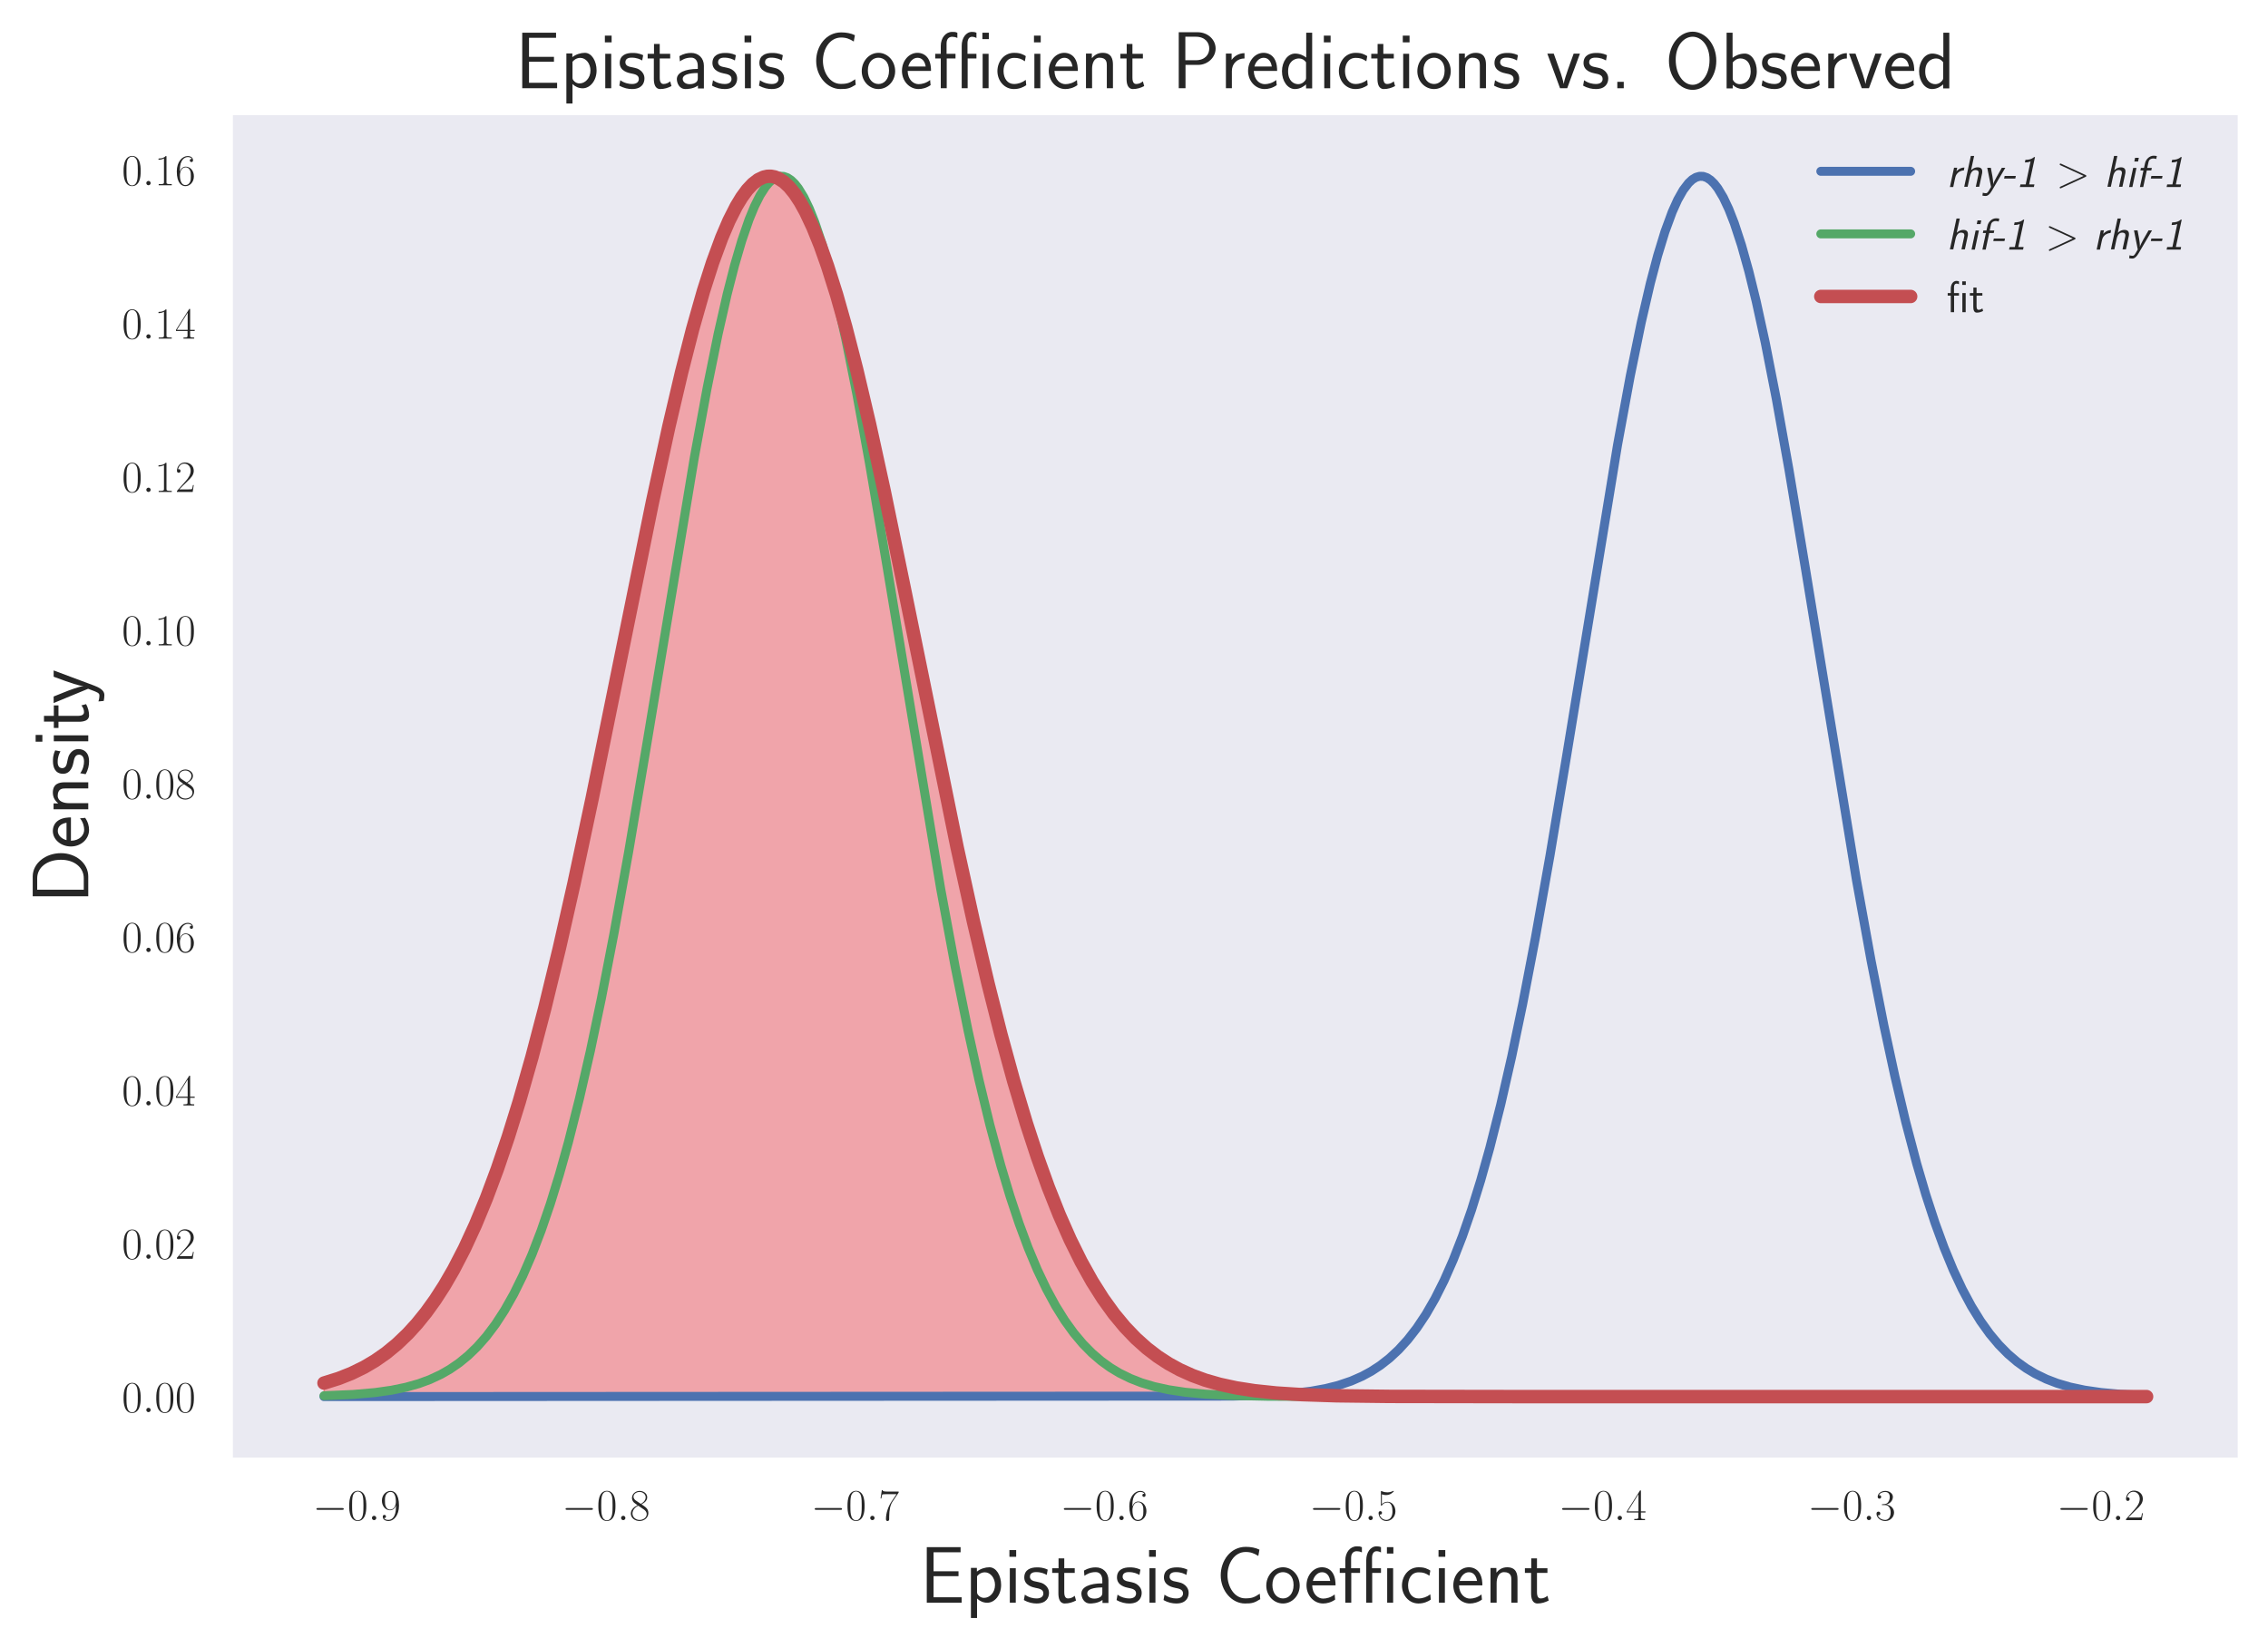 <?xml version="1.0" encoding="utf-8" standalone="no"?>
<!DOCTYPE svg PUBLIC "-//W3C//DTD SVG 1.1//EN"
  "http://www.w3.org/Graphics/SVG/1.1/DTD/svg11.dtd">
<!-- Created with matplotlib (http://matplotlib.org/) -->
<svg height="367pt" version="1.1" viewBox="0 0 505 367" width="505pt" xmlns="http://www.w3.org/2000/svg" xmlns:xlink="http://www.w3.org/1999/xlink">
 <defs>
  <style type="text/css">
*{stroke-linecap:butt;stroke-linejoin:round;}
  </style>
 </defs>
 <g id="figure_1">
  <g id="patch_1">
   <path d="M 0 367.63 
L 505.453 367.63 
L 505.453 0 
L 0 0 
z
" style="fill:#ffffff;"/>
  </g>
  <g id="axes_1">
   <g id="patch_2">
    <path d="M 51.853 324.633 
L 498.253 324.633 
L 498.253 25.653 
L 51.853 25.653 
z
" style="fill:#eaeaf2;"/>
   </g>
   <g id="matplotlib.axis_1">
    <g id="xtick_1">
     <g id="line2d_1"/>
     <g id="text_1">
      <!-- $-0.9$ -->
      <defs>
       <path d="M 65.906 23 
C 67.594 23 69.406 23 69.406 25 
C 69.406 27 67.594 27 65.906 27 
L 11.797 27 
C 10.094 27 8.297 27 8.297 25 
C 8.297 23 10.094 23 11.797 23 
z
" id="CMSY10-0"/>
       <path d="M 42 31.641 
C 42 37.75 41.906 48.125 37.703 56.109 
C 34 63.109 28.094 65.594 22.906 65.594 
C 18.094 65.594 12 63.406 8.203 56.203 
C 4.203 48.719 3.797 39.438 3.797 31.641 
C 3.797 25.953 3.906 17.281 7 9.672 
C 11.297 -0.609 19 -2 22.906 -2 
C 27.5 -2 34.5 -0.109 38.594 9.375 
C 41.594 16.281 42 24.359 42 31.641 
M 22.906 -0.406 
C 16.5 -0.406 12.703 5.078 11.297 12.688 
C 10.203 18.562 10.203 27.156 10.203 32.75 
C 10.203 40.438 10.203 46.828 11.5 52.922 
C 13.406 61.391 19 64 22.906 64 
C 27 64 32.297 61.297 34.203 53.125 
C 35.5 47.438 35.594 40.734 35.594 32.75 
C 35.594 26.25 35.594 18.266 34.406 12.375 
C 32.297 1.484 26.406 -0.406 22.906 -0.406 
" id="CMR17-48"/>
       <path d="M 18.406 4.797 
C 18.406 7.688 16 9.672 13.594 9.672 
C 10.703 9.672 8.703 7.281 8.703 4.891 
C 8.703 2 11.094 0 13.5 0 
C 16.406 0 18.406 2.391 18.406 4.797 
" id="CMMI12-58"/>
       <path d="M 35.203 29.125 
C 35.203 7.25 26.094 0.484 18.594 0.484 
C 16.297 0.484 10.703 0.484 8.406 4.594 
C 11 4.188 12.906 5.578 12.906 8.094 
C 12.906 10.812 10.703 11.703 9.297 11.703 
C 8.406 11.703 5.703 11.297 5.703 7.906 
C 5.703 1.109 11.594 -2 18.797 -2 
C 30.297 -2 42 10.531 42 32.391 
C 42 59.641 30.797 65.297 23.203 65.297 
C 13.297 65.297 3.797 56.688 3.797 43.406 
C 3.797 31.109 11.906 22 22.094 22 
C 30.5 22 34.203 29.734 35.203 33 
z
M 22.297 23.594 
C 19.594 23.594 15.797 24.094 12.703 30.031 
C 10.594 33.891 10.594 38.453 10.594 43.297 
C 10.594 49.156 10.594 53.203 13.406 57.562 
C 14.797 59.641 17.406 63 23.203 63 
C 35 63 35 45.078 35 41.125 
C 35 34.094 31.797 23.594 22.297 23.594 
" id="CMR17-57"/>
      </defs>
      <g style="fill:#262626;" transform="translate(69.632 338.552)scale(0.1 -0.1)">
       <use transform="scale(0.996)" xlink:href="#CMSY10-0"/>
       <use transform="translate(77.487 0)scale(0.996)" xlink:href="#CMR17-48"/>
       <use transform="translate(123.178 0)scale(0.996)" xlink:href="#CMMI12-58"/>
       <use transform="translate(150.275 0)scale(0.996)" xlink:href="#CMR17-57"/>
      </g>
     </g>
    </g>
    <g id="xtick_2">
     <g id="line2d_2"/>
     <g id="text_2">
      <!-- $-0.8$ -->
      <defs>
       <path d="M 27.203 35.375 
C 33.5 38.547 39.906 43.328 39.906 50.984 
C 39.906 60.016 31.094 65.297 23 65.297 
C 13.906 65.297 5.906 58.734 5.906 49.688 
C 5.906 47.203 6.5 42.922 10.406 39.141 
C 11.406 38.156 15.594 35.172 18.297 33.281 
C 13.797 30.984 3.297 25.531 3.297 14.594 
C 3.297 4.359 13.094 -2 22.797 -2 
C 33.5 -2 42.5 5.656 42.5 15.781 
C 42.5 24.844 36.406 29.016 32.406 31.703 
z
M 14.094 44.094 
C 13.297 44.594 9.297 47.672 9.297 52.359 
C 9.297 58.422 15.594 63 22.797 63 
C 30.703 63 36.5 57.438 36.5 50.969 
C 36.5 41.703 26.094 36.422 25.594 36.422 
C 25.5 36.422 25.406 36.422 24.594 37.031 
z
M 32.5 23.734 
C 34 22.641 38.797 19.375 38.797 13.297 
C 38.797 5.953 31.406 0.391 23 0.391 
C 13.906 0.391 7 6.844 7 14.688 
C 7 22.547 13.094 29.094 20 32.188 
z
" id="CMR17-56"/>
      </defs>
      <g style="fill:#262626;" transform="translate(125.106 338.552)scale(0.1 -0.1)">
       <use transform="scale(0.996)" xlink:href="#CMSY10-0"/>
       <use transform="translate(77.487 0)scale(0.996)" xlink:href="#CMR17-48"/>
       <use transform="translate(123.178 0)scale(0.996)" xlink:href="#CMMI12-58"/>
       <use transform="translate(150.275 0)scale(0.996)" xlink:href="#CMR17-56"/>
      </g>
     </g>
    </g>
    <g id="xtick_3">
     <g id="line2d_3"/>
     <g id="text_3">
      <!-- $-0.7$ -->
      <defs>
       <path d="M 45.094 61.578 
L 45.094 63.766 
L 21.594 63.766 
C 9.906 63.766 9.703 65.078 9.297 67 
L 7.5 67 
L 4.594 48.344 
L 6.406 48.344 
C 6.703 50.234 7.406 55.312 8.594 57.203 
C 9.203 58 16.594 58 18.297 58 
L 40.297 58 
L 29.203 41.578 
C 21.797 30.531 16.703 15.609 16.703 2.578 
C 16.703 1.391 16.703 -2 20.297 -2 
C 23.906 -2 23.906 1.391 23.906 2.672 
L 23.906 7.266 
C 23.906 23.562 26.703 34.312 31.297 41.188 
z
" id="CMR17-55"/>
      </defs>
      <g style="fill:#262626;" transform="translate(180.58 338.552)scale(0.1 -0.1)">
       <use transform="scale(0.996)" xlink:href="#CMSY10-0"/>
       <use transform="translate(77.487 0)scale(0.996)" xlink:href="#CMR17-48"/>
       <use transform="translate(123.178 0)scale(0.996)" xlink:href="#CMMI12-58"/>
       <use transform="translate(150.275 0)scale(0.996)" xlink:href="#CMR17-55"/>
      </g>
     </g>
    </g>
    <g id="xtick_4">
     <g id="line2d_4"/>
     <g id="text_4">
      <!-- $-0.6$ -->
      <defs>
       <path d="M 10.594 34 
C 10.594 57.656 21.797 63 28.297 63 
C 30.406 63 35.5 62.641 37.5 59 
C 35.906 59 32.906 59 32.906 55.516 
C 32.906 52.828 35.094 51.922 36.5 51.922 
C 37.406 51.922 40.094 52.312 40.094 55.625 
C 40.094 61.781 35.094 65.297 28.203 65.297 
C 16.297 65.297 3.797 52.969 3.797 31 
C 3.797 3.953 15.094 -2 23.094 -2 
C 32.797 -2 42 6.672 42 20.047 
C 42 32.516 33.906 41.594 23.703 41.594 
C 17.594 41.594 13.094 37.609 10.594 30.625 
z
M 23.094 0.391 
C 10.797 0.391 10.797 18.75 10.797 22.438 
C 10.797 29.625 14.203 40 23.5 40 
C 25.203 40 30.094 40 33.406 33.125 
C 35.203 29.219 35.203 25.141 35.203 20.141 
C 35.203 14.75 35.203 10.781 33.094 6.781 
C 30.906 2.672 27.703 0.391 23.094 0.391 
" id="CMR17-54"/>
      </defs>
      <g style="fill:#262626;" transform="translate(236.053 338.552)scale(0.1 -0.1)">
       <use transform="scale(0.996)" xlink:href="#CMSY10-0"/>
       <use transform="translate(77.487 0)scale(0.996)" xlink:href="#CMR17-48"/>
       <use transform="translate(123.178 0)scale(0.996)" xlink:href="#CMMI12-58"/>
       <use transform="translate(150.275 0)scale(0.996)" xlink:href="#CMR17-54"/>
      </g>
     </g>
    </g>
    <g id="xtick_5">
     <g id="line2d_5"/>
     <g id="text_5">
      <!-- $-0.5$ -->
      <defs>
       <path d="M 11.406 57.688 
C 12.406 57.281 16.5 56 20.703 56 
C 30 56 35.094 61.109 38 64.062 
C 38 64.953 38 65.5 37.406 65.5 
C 37.297 65.5 37.094 65.5 36.297 65.047 
C 32.797 63.406 28.703 62.078 23.703 62.078 
C 20.703 62.078 16.203 62.484 11.297 64.672 
C 10.203 65.172 10 65.172 9.906 65.172 
C 9.406 65.172 9.297 65.062 9.297 63.078 
L 9.297 34.422 
C 9.297 32.641 9.297 32.141 10.297 32.141 
C 10.797 32.141 11 32.344 11.5 33.031 
C 14.703 37.516 19.094 39.406 24.094 39.406 
C 27.594 39.406 35.094 37.219 35.094 20.141 
C 35.094 16.953 35.094 11.172 32.094 6.578 
C 29.594 2.484 25.703 0.391 21.406 0.391 
C 14.797 0.391 8.094 5 6.297 12.719 
C 6.703 12.609 7.5 12.422 7.906 12.422 
C 9.203 12.422 11.703 13.125 11.703 16.219 
C 11.703 18.906 9.797 20 7.906 20 
C 5.594 20 4.094 18.594 4.094 15.797 
C 4.094 7.094 11 -2 21.594 -2 
C 31.906 -2 41.703 6.875 41.703 19.75 
C 41.703 31.719 33.906 41 24.203 41 
C 19.094 41 14.797 39.109 11.406 35.531 
z
" id="CMR17-53"/>
      </defs>
      <g style="fill:#262626;" transform="translate(291.527 338.552)scale(0.1 -0.1)">
       <use transform="scale(0.996)" xlink:href="#CMSY10-0"/>
       <use transform="translate(77.487 0)scale(0.996)" xlink:href="#CMR17-48"/>
       <use transform="translate(123.178 0)scale(0.996)" xlink:href="#CMMI12-58"/>
       <use transform="translate(150.275 0)scale(0.996)" xlink:href="#CMR17-53"/>
      </g>
     </g>
    </g>
    <g id="xtick_6">
     <g id="line2d_6"/>
     <g id="text_6">
      <!-- $-0.4$ -->
      <defs>
       <path d="M 33.594 64.406 
C 33.594 66.5 33.5 66.5 31.703 66.5 
L 2 19.594 
L 2 17 
L 27.797 17 
L 27.797 7.141 
C 27.797 3.5 27.594 2.5 20.594 2.5 
L 18.703 2.5 
L 18.703 0 
C 21.906 0 27.297 0 30.703 0 
C 34.094 0 39.5 0 42.703 0 
L 42.703 2.5 
L 40.797 2.5 
C 33.797 2.5 33.594 3.5 33.594 7.141 
L 33.594 17 
L 43.797 17 
L 43.797 19.594 
L 33.594 19.594 
z
M 28.094 57.859 
L 28.094 19.594 
L 4 19.594 
z
" id="CMR17-52"/>
      </defs>
      <g style="fill:#262626;" transform="translate(347.001 338.552)scale(0.1 -0.1)">
       <use transform="scale(0.996)" xlink:href="#CMSY10-0"/>
       <use transform="translate(77.487 0)scale(0.996)" xlink:href="#CMR17-48"/>
       <use transform="translate(123.178 0)scale(0.996)" xlink:href="#CMMI12-58"/>
       <use transform="translate(150.275 0)scale(0.996)" xlink:href="#CMR17-52"/>
      </g>
     </g>
    </g>
    <g id="xtick_7">
     <g id="line2d_7"/>
     <g id="text_7">
      <!-- $-0.3$ -->
      <defs>
       <path d="M 22.094 33.703 
C 31 33.703 34.906 25.969 34.906 17.031 
C 34.906 5 28.5 0.391 22.703 0.391 
C 17.406 0.391 8.797 3.031 6.094 10.828 
C 6.594 10.625 7.094 10.625 7.594 10.625 
C 10 10.625 11.797 12.219 11.797 14.812 
C 11.797 17.703 9.594 19 7.594 19 
C 5.906 19 3.297 18.203 3.297 14.469 
C 3.297 5.234 12.297 -2 22.906 -2 
C 34 -2 42.5 6.719 42.5 16.953 
C 42.5 26.672 34.5 33.703 25 34.797 
C 32.594 36.375 39.906 43.062 39.906 52.016 
C 39.906 59.688 32 65.297 23 65.297 
C 13.906 65.297 5.906 59.828 5.906 52.016 
C 5.906 48.594 8.5 48 9.797 48 
C 11.906 48 13.703 49.297 13.703 51.891 
C 13.703 54.469 11.906 55.766 9.797 55.766 
C 9.406 55.766 8.906 55.766 8.5 55.578 
C 11.406 61.859 19.297 63 22.797 63 
C 26.297 63 32.906 61.328 32.906 51.875 
C 32.906 49.109 32.5 44.188 29.094 39.844 
C 26.094 36 22.703 36 19.406 35.688 
C 18.906 35.688 16.594 35.453 16.203 35.453 
C 15.5 35.359 15.094 35.266 15.094 34.5 
C 15.094 33.797 15.203 33.703 17.203 33.703 
z
" id="CMR17-51"/>
      </defs>
      <g style="fill:#262626;" transform="translate(402.475 338.552)scale(0.1 -0.1)">
       <use transform="scale(0.996)" xlink:href="#CMSY10-0"/>
       <use transform="translate(77.487 0)scale(0.996)" xlink:href="#CMR17-48"/>
       <use transform="translate(123.178 0)scale(0.996)" xlink:href="#CMMI12-58"/>
       <use transform="translate(150.275 0)scale(0.996)" xlink:href="#CMR17-51"/>
      </g>
     </g>
    </g>
    <g id="xtick_8">
     <g id="line2d_8"/>
     <g id="text_8">
      <!-- $-0.2$ -->
      <defs>
       <path d="M 41.703 15.453 
L 39.906 15.453 
C 38.906 8.375 38.094 7.172 37.703 6.562 
C 37.203 5.766 30 5.766 28.594 5.766 
L 9.406 5.766 
C 13 9.672 20 16.75 28.5 24.953 
C 34.594 30.734 41.703 37.531 41.703 47.422 
C 41.703 59.219 32.297 66 21.797 66 
C 10.797 66 4.094 56.312 4.094 47.344 
C 4.094 43.438 7 42.938 8.203 42.938 
C 9.203 42.938 12.203 43.547 12.203 47.031 
C 12.203 50.109 9.594 51 8.203 51 
C 7.594 51 7 50.906 6.594 50.703 
C 8.5 59.219 14.297 63.406 20.406 63.406 
C 29.094 63.406 34.797 56.516 34.797 47.422 
C 34.797 38.734 29.703 31.25 24 24.75 
L 4.094 2.281 
L 4.094 0 
L 39.297 0 
z
" id="CMR17-50"/>
      </defs>
      <g style="fill:#262626;" transform="translate(457.949 338.552)scale(0.1 -0.1)">
       <use transform="scale(0.996)" xlink:href="#CMSY10-0"/>
       <use transform="translate(77.487 0)scale(0.996)" xlink:href="#CMR17-48"/>
       <use transform="translate(123.178 0)scale(0.996)" xlink:href="#CMMI12-58"/>
       <use transform="translate(150.275 0)scale(0.996)" xlink:href="#CMR17-50"/>
      </g>
     </g>
    </g>
    <g id="text_9">
     <!-- Epistasis Coefficient -->
     <defs>
      <path d="M 30.594 6.766 
C 22.594 6.766 19 6.766 17.203 6.766 
L 17.203 32.922 
L 48.203 32.922 
L 48.203 39 
L 17.203 39 
L 17.203 62.641 
L 30.094 62.641 
C 31.297 62.641 32.5 62.641 33.703 62.641 
L 50.797 62.641 
L 50.797 69 
L 8.797 69 
L 8.797 0 
L 52.094 0 
L 52.094 6.766 
z
" id="CMSS17-69"/>
      <path d="M 15.094 5.203 
C 18.406 2.016 22.906 -0.078 27.703 -0.078 
C 37 -0.078 45 9.422 45 22.062 
C 45 33.734 39 44 30.406 44 
C 25.406 44 19.406 42.219 14.906 38.625 
L 14.906 43.203 
L 7.5 43.203 
L 7.5 -19 
L 15.094 -19 
z
M 15.094 32.812 
C 15.906 34 19.297 37.734 24.797 37.734 
C 31.797 37.734 37.406 30.625 37.406 22.062 
C 37.406 12.297 30.594 6 23.906 6 
C 21.906 6 19.797 6.484 17.797 8.172 
C 15.094 10.531 15.094 12 15.094 13.391 
z
" id="CMSS17-112"/>
      <path d="M 15.297 65.359 
L 6.906 65.359 
L 6.906 57 
L 15.297 57 
z
M 14.797 42.797 
L 7.406 42.797 
L 7.406 0 
L 14.797 0 
z
" id="CMSS17-105"/>
      <path d="M 32.203 41.047 
C 26.297 43.859 21.703 43.859 18.703 43.859 
C 11.594 43.859 3.094 41.375 3.094 31.297 
C 3.094 21.234 14.094 19.031 17.094 18.422 
C 21.703 17.531 26.797 16.531 26.797 11.562 
C 26.797 5.266 19.594 5.266 18.297 5.266 
C 14.297 5.266 8.797 6.359 3.797 9.969 
L 2.594 3.281 
C 8.297 0 13.797 -1 18.406 -1 
C 30.703 -1 33.797 6.5 33.797 12.203 
C 33.797 17.094 31 20.391 29.094 21.891 
C 25.797 24.5 24.594 24.797 16.406 26.5 
C 15 26.703 10.094 27.797 10.094 32.281 
C 10.094 38 16.406 38 17.797 38 
C 24.297 38 28.297 35.984 31 34.5 
z
" id="CMSS17-115"/>
      <path d="M 16.703 37 
L 29.703 37 
L 29.703 42.766 
L 16.703 42.766 
L 16.703 55 
L 9.594 55 
L 9.594 42.766 
L 1.703 42.766 
L 1.703 37 
L 9.406 37 
L 9.406 11.703 
C 9.406 6 10.703 -1 17.297 -1 
C 22.297 -1 26.906 0.391 31.297 2.688 
L 29.703 8.562 
C 27.297 6.469 24.406 5.266 21.297 5.266 
C 16.906 5.266 16.703 10.875 16.703 13.375 
z
" id="CMSS17-116"/>
      <path d="M 37.594 27.984 
C 37.594 37.375 30.906 43.875 21.906 43.875 
C 17.5 43.875 12.703 43.078 7.203 39.891 
L 7.797 33.359 
C 10.297 35.125 14.594 38 21.797 38 
C 26.906 38 30 34.062 30 27.844 
L 30 24 
C 14 24 4 19.344 4 11.344 
C 4 7.203 6.5 -1 14.797 -1 
C 16.297 -1 24.406 -1 30.203 3.391 
L 30.203 -0.297 
L 37.594 -0.297 
z
M 30 12.75 
C 30 10.953 30 8.562 27 6.781 
C 24.406 5.078 21.094 5.078 19.703 5.078 
C 14.703 5.078 11.297 7.984 11.297 11.625 
C 11.297 18.922 26.906 18.922 30 18.922 
z
" id="CMSS17-97"/>
      <path d="M 54.703 11.156 
C 48 6.672 44.906 5.375 36.797 5.375 
C 22.797 5.375 14.594 20.359 14.594 34.047 
C 14.594 48.625 23 63 37.203 63 
C 43.594 63 47.797 61.219 52.906 58.047 
L 54.297 65.891 
C 49.5 68.281 43.406 69.375 37.297 69.375 
C 18.094 69.375 6.203 51.812 6.203 34.047 
C 6.203 14.484 20.297 -1 36.297 -1 
C 44.906 -1 47.906 -0.297 55.297 4.375 
z
" id="CMSS17-67"/>
      <path d="M 44.203 21.188 
C 44.203 34 34.703 44 23.5 44 
C 12 44 2.703 33.703 2.703 21.188 
C 2.703 8.5 12.297 -1 23.406 -1 
C 34.797 -1 44.203 8.797 44.203 21.188 
M 23.5 5.266 
C 16.406 5.266 10.297 11.078 10.297 22 
C 10.297 33.609 17.406 37.922 23.406 37.922 
C 29.906 37.922 36.594 33.219 36.594 22 
C 36.594 10.672 30.094 5.266 23.5 5.266 
" id="CMSS17-111"/>
      <path d="M 39.094 21.516 
C 39.094 24.844 38.906 31.297 35.703 36.641 
C 32.203 42.391 26.5 44 22.203 44 
C 11.797 44 3 34.188 3 21.484 
C 3 9.094 12.094 -1 23.594 -1 
C 28.094 -1 33.594 0.297 38.594 3.875 
C 38.594 4.281 38.406 6.469 38.297 6.562 
C 38.297 6.766 38 9.844 38 10.25 
C 33.203 6.359 27.703 5.078 23.703 5.078 
C 17.297 5.078 10.406 10.422 10.094 21.516 
z
M 10.906 27 
C 12.203 32.562 16.594 37.828 22.203 37.828 
C 23.703 37.828 30.703 37.828 32.5 27 
z
" id="CMSS17-101"/>
      <path d="M 69.094 69 
L 61.094 69 
L 61.094 61.031 
L 69.094 61.031 
z
M 68.797 42.766 
L 61.406 42.766 
L 61.406 0 
L 68.797 0 
z
M 42.797 37 
L 53.703 37 
L 53.703 42.766 
L 42.594 42.766 
L 42.594 55.906 
C 42.594 61.234 45 63.938 48.203 63.938 
C 50.406 63.938 52.5 63.156 53.703 62.375 
L 53.703 69 
C 51.906 69.703 51.094 70 48.203 70 
C 40.703 70 35.406 62.422 35.406 52.75 
L 35.406 0 
L 42.797 0 
z
M 16.797 37 
L 27.703 37 
L 27.703 42.766 
L 16.594 42.766 
L 16.594 55.703 
C 16.594 62.422 20.703 63.938 23.594 63.938 
C 25.297 63.938 27.703 63.594 30 62.484 
L 30 68.906 
C 27.406 70 27 70 23.594 70 
C 15.406 70 9.406 62.484 9.406 52.594 
L 9.406 42.766 
L 2.5 42.766 
L 2.5 37 
L 9.406 37 
L 9.406 0 
L 16.797 0 
z
" id="CMSS17-14"/>
      <path d="M 38.5 39.703 
C 38.5 40.391 33.906 42.406 32.703 42.797 
C 29.406 44 25.203 44 24.094 44 
C 11.094 44 3.297 32.703 3.297 21.297 
C 3.297 9.297 12 -1 23.703 -1 
C 30.406 -1 35.203 1.188 39.094 3.781 
L 38.5 10.375 
C 34.203 7.078 29.203 5.266 23.797 5.266 
C 16 5.266 10.906 12.094 10.906 21.391 
C 10.906 28.609 14.203 37.719 24.203 37.719 
C 29.703 37.719 32.797 36.609 37.406 33.516 
z
" id="CMSS17-99"/>
      <path d="M 40.906 29.328 
C 40.906 35.672 39.406 44 28.094 44 
C 21.703 44 17.5 40.719 14.703 37.328 
L 14.703 43.094 
L 7.406 43.094 
L 7.406 0 
L 15 0 
L 15 24.359 
C 15 30.688 17.406 37.938 24.203 37.938 
C 33 37.938 33.297 32 33.297 28.578 
L 33.297 0 
L 40.906 0 
z
" id="CMSS17-110"/>
     </defs>
     <g style="fill:#262626;" transform="translate(204.784 356.942)scale(0.18 -0.18)">
      <use transform="scale(0.996)" xlink:href="#CMSS17-69"/>
      <use transform="translate(55.892 0)scale(0.996)" xlink:href="#CMSS17-112"/>
      <use transform="translate(104.097 0)scale(0.996)" xlink:href="#CMSS17-105"/>
      <use transform="translate(126.278 0)scale(0.996)" xlink:href="#CMSS17-115"/>
      <use transform="translate(162.191 0)scale(0.996)" xlink:href="#CMSS17-116"/>
      <use transform="translate(196.023 0)scale(0.996)" xlink:href="#CMSS17-97"/>
      <use transform="translate(240.945 0)scale(0.996)" xlink:href="#CMSS17-115"/>
      <use transform="translate(276.858 0)scale(0.996)" xlink:href="#CMSS17-105"/>
      <use transform="translate(299.039 0)scale(0.996)" xlink:href="#CMSS17-115"/>
      <use transform="translate(366.182 0)scale(0.996)" xlink:href="#CMSS17-67"/>
      <use transform="translate(426.037 0)scale(0.996)" xlink:href="#CMSS17-111"/>
      <use transform="translate(475.483 0)scale(0.996)" xlink:href="#CMSS17-101"/>
      <use transform="translate(517.122 0)scale(0.996)" xlink:href="#CMSS17-14"/>
      <use transform="translate(593.273 0)scale(0.996)" xlink:href="#CMSS17-99"/>
      <use transform="translate(634.912 0)scale(0.996)" xlink:href="#CMSS17-105"/>
      <use transform="translate(657.093 0)scale(0.996)" xlink:href="#CMSS17-101"/>
      <use transform="translate(698.732 0)scale(0.996)" xlink:href="#CMSS17-110"/>
      <use transform="translate(746.937 0)scale(0.996)" xlink:href="#CMSS17-116"/>
     </g>
    </g>
   </g>
   <g id="matplotlib.axis_2">
    <g id="ytick_1">
     <g id="line2d_9"/>
     <g id="text_10">
      <!-- $0.00$ -->
      <g style="fill:#262626;" transform="translate(27.141 314.503)scale(0.1 -0.1)">
       <use transform="scale(0.996)" xlink:href="#CMR17-48"/>
       <use transform="translate(45.69 0)scale(0.996)" xlink:href="#CMMI12-58"/>
       <use transform="translate(72.788 0)scale(0.996)" xlink:href="#CMR17-48"/>
       <use transform="translate(118.478 0)scale(0.996)" xlink:href="#CMR17-48"/>
      </g>
     </g>
    </g>
    <g id="ytick_2">
     <g id="line2d_10"/>
     <g id="text_11">
      <!-- $0.02$ -->
      <g style="fill:#262626;" transform="translate(27.141 280.347)scale(0.1 -0.1)">
       <use transform="scale(0.996)" xlink:href="#CMR17-48"/>
       <use transform="translate(45.69 0)scale(0.996)" xlink:href="#CMMI12-58"/>
       <use transform="translate(72.788 0)scale(0.996)" xlink:href="#CMR17-48"/>
       <use transform="translate(118.478 0)scale(0.996)" xlink:href="#CMR17-50"/>
      </g>
     </g>
    </g>
    <g id="ytick_3">
     <g id="line2d_11"/>
     <g id="text_12">
      <!-- $0.04$ -->
      <g style="fill:#262626;" transform="translate(27.141 246.192)scale(0.1 -0.1)">
       <use transform="scale(0.996)" xlink:href="#CMR17-48"/>
       <use transform="translate(45.69 0)scale(0.996)" xlink:href="#CMMI12-58"/>
       <use transform="translate(72.788 0)scale(0.996)" xlink:href="#CMR17-48"/>
       <use transform="translate(118.478 0)scale(0.996)" xlink:href="#CMR17-52"/>
      </g>
     </g>
    </g>
    <g id="ytick_4">
     <g id="line2d_12"/>
     <g id="text_13">
      <!-- $0.06$ -->
      <g style="fill:#262626;" transform="translate(27.141 212.036)scale(0.1 -0.1)">
       <use transform="scale(0.996)" xlink:href="#CMR17-48"/>
       <use transform="translate(45.69 0)scale(0.996)" xlink:href="#CMMI12-58"/>
       <use transform="translate(72.788 0)scale(0.996)" xlink:href="#CMR17-48"/>
       <use transform="translate(118.478 0)scale(0.996)" xlink:href="#CMR17-54"/>
      </g>
     </g>
    </g>
    <g id="ytick_5">
     <g id="line2d_13"/>
     <g id="text_14">
      <!-- $0.08$ -->
      <g style="fill:#262626;" transform="translate(27.141 177.881)scale(0.1 -0.1)">
       <use transform="scale(0.996)" xlink:href="#CMR17-48"/>
       <use transform="translate(45.69 0)scale(0.996)" xlink:href="#CMMI12-58"/>
       <use transform="translate(72.788 0)scale(0.996)" xlink:href="#CMR17-48"/>
       <use transform="translate(118.478 0)scale(0.996)" xlink:href="#CMR17-56"/>
      </g>
     </g>
    </g>
    <g id="ytick_6">
     <g id="line2d_14"/>
     <g id="text_15">
      <!-- $0.10$ -->
      <defs>
       <path d="M 26.594 63.406 
C 26.594 65.5 26.5 65.5 25.094 65.5 
C 21.203 61.188 15.297 59.797 9.703 59.797 
C 9.406 59.797 8.906 59.797 8.797 59.5 
C 8.703 59.297 8.703 59.094 8.703 57 
C 11.797 57 17 57.594 21 59.984 
L 21 7.203 
C 21 3.688 20.797 2.5 12.203 2.5 
L 9.203 2.5 
L 9.203 0 
C 14 0 19 0 23.797 0 
C 28.594 0 33.594 0 38.406 0 
L 38.406 2.5 
L 35.406 2.5 
C 26.797 2.5 26.594 3.594 26.594 7.156 
z
" id="CMR17-49"/>
      </defs>
      <g style="fill:#262626;" transform="translate(27.141 143.725)scale(0.1 -0.1)">
       <use transform="scale(0.996)" xlink:href="#CMR17-48"/>
       <use transform="translate(45.69 0)scale(0.996)" xlink:href="#CMMI12-58"/>
       <use transform="translate(72.788 0)scale(0.996)" xlink:href="#CMR17-49"/>
       <use transform="translate(118.478 0)scale(0.996)" xlink:href="#CMR17-48"/>
      </g>
     </g>
    </g>
    <g id="ytick_7">
     <g id="line2d_15"/>
     <g id="text_16">
      <!-- $0.12$ -->
      <g style="fill:#262626;" transform="translate(27.141 109.57)scale(0.1 -0.1)">
       <use transform="scale(0.996)" xlink:href="#CMR17-48"/>
       <use transform="translate(45.69 0)scale(0.996)" xlink:href="#CMMI12-58"/>
       <use transform="translate(72.788 0)scale(0.996)" xlink:href="#CMR17-49"/>
       <use transform="translate(118.478 0)scale(0.996)" xlink:href="#CMR17-50"/>
      </g>
     </g>
    </g>
    <g id="ytick_8">
     <g id="line2d_16"/>
     <g id="text_17">
      <!-- $0.14$ -->
      <g style="fill:#262626;" transform="translate(27.141 75.414)scale(0.1 -0.1)">
       <use transform="scale(0.996)" xlink:href="#CMR17-48"/>
       <use transform="translate(45.69 0)scale(0.996)" xlink:href="#CMMI12-58"/>
       <use transform="translate(72.788 0)scale(0.996)" xlink:href="#CMR17-49"/>
       <use transform="translate(118.478 0)scale(0.996)" xlink:href="#CMR17-52"/>
      </g>
     </g>
    </g>
    <g id="ytick_9">
     <g id="line2d_17"/>
     <g id="text_18">
      <!-- $0.16$ -->
      <g style="fill:#262626;" transform="translate(27.141 41.259)scale(0.1 -0.1)">
       <use transform="scale(0.996)" xlink:href="#CMR17-48"/>
       <use transform="translate(45.69 0)scale(0.996)" xlink:href="#CMMI12-58"/>
       <use transform="translate(72.788 0)scale(0.996)" xlink:href="#CMR17-49"/>
       <use transform="translate(118.478 0)scale(0.996)" xlink:href="#CMR17-54"/>
      </g>
     </g>
    </g>
    <g id="text_19">
     <!-- Density -->
     <defs>
      <path d="M 8.906 69 
L 8.906 0 
L 33.5 0 
C 49.906 0 62.5 15.312 62.5 33.906 
C 62.5 53.094 49.906 69 33.5 69 
z
M 17.094 5.578 
L 17.094 63.422 
L 31.297 63.422 
C 44.703 63.422 54.297 51.203 54.297 33.906 
C 54.297 17.297 44.797 5.578 31.297 5.578 
z
" id="CMSS17-68"/>
      <path d="M 41.797 43 
L 34 43 
C 25.5 20.219 22.594 10.969 22.406 5.984 
L 22.297 5.984 
C 22 10.875 17.594 22.812 14.094 31.359 
L 9.406 43 
L 1.297 43 
L 19 0.203 
C 17.906 -2.781 16.297 -7.266 15.797 -8.266 
C 13.594 -13.828 12.094 -13.828 10.5 -13.828 
C 10.094 -13.828 6.906 -13.828 3.297 -12.641 
L 3.906 -19.203 
C 6.406 -19.703 8.906 -20 10.703 -20 
C 13.203 -20 18.203 -20 22.797 -7.766 
z
" id="CMSS17-121"/>
     </defs>
     <g style="fill:#262626;" transform="translate(19.653 201.217)rotate(-90)scale(0.18 -0.18)">
      <use transform="scale(0.996)" xlink:href="#CMSS17-68"/>
      <use transform="translate(67.543 0)scale(0.996)" xlink:href="#CMSS17-101"/>
      <use transform="translate(109.182 0)scale(0.996)" xlink:href="#CMSS17-110"/>
      <use transform="translate(157.387 0)scale(0.996)" xlink:href="#CMSS17-115"/>
      <use transform="translate(193.3 0)scale(0.996)" xlink:href="#CMSS17-105"/>
      <use transform="translate(215.481 0)scale(0.996)" xlink:href="#CMSS17-116"/>
      <use transform="translate(246.71 0)scale(0.996)" xlink:href="#CMSS17-121"/>
     </g>
    </g>
   </g>
   <g id="PolyCollection_1">
    <defs>
     <path d="M 72.144 -59.606 
L 72.144 -56.587 
L 72.55 -56.587 
L 72.956 -56.587 
L 73.362 -56.587 
L 73.769 -56.587 
L 74.175 -56.587 
L 74.581 -56.587 
L 74.987 -56.587 
L 75.393 -56.587 
L 75.8 -56.587 
L 76.206 -56.587 
L 76.612 -56.587 
L 77.018 -56.587 
L 77.425 -56.587 
L 77.831 -56.587 
L 78.237 -56.587 
L 78.643 -56.587 
L 79.05 -56.587 
L 79.456 -56.587 
L 79.862 -56.587 
L 80.268 -56.587 
L 80.674 -56.587 
L 81.081 -56.587 
L 81.487 -56.587 
L 81.893 -56.587 
L 82.299 -56.587 
L 82.706 -56.587 
L 83.112 -56.587 
L 83.518 -56.587 
L 83.924 -56.587 
L 84.33 -56.587 
L 84.737 -56.587 
L 85.143 -56.587 
L 85.549 -56.587 
L 85.955 -56.587 
L 86.362 -56.587 
L 86.768 -56.587 
L 87.174 -56.587 
L 87.58 -56.587 
L 87.986 -56.587 
L 88.393 -56.587 
L 88.799 -56.587 
L 89.205 -56.587 
L 89.611 -56.587 
L 90.018 -56.587 
L 90.424 -56.587 
L 90.83 -56.587 
L 91.236 -56.587 
L 91.642 -56.587 
L 92.049 -56.587 
L 92.455 -56.587 
L 92.861 -56.587 
L 93.267 -56.587 
L 93.674 -56.587 
L 94.08 -56.587 
L 94.486 -56.587 
L 94.892 -56.587 
L 95.298 -56.587 
L 95.705 -56.587 
L 96.111 -56.587 
L 96.517 -56.587 
L 96.923 -56.587 
L 97.33 -56.587 
L 97.736 -56.587 
L 98.142 -56.587 
L 98.548 -56.587 
L 98.954 -56.587 
L 99.361 -56.587 
L 99.767 -56.587 
L 100.173 -56.587 
L 100.579 -56.587 
L 100.986 -56.587 
L 101.392 -56.587 
L 101.798 -56.587 
L 102.204 -56.587 
L 102.611 -56.587 
L 103.017 -56.587 
L 103.423 -56.587 
L 103.829 -56.587 
L 104.235 -56.587 
L 104.642 -56.587 
L 105.048 -56.587 
L 105.454 -56.587 
L 105.86 -56.587 
L 106.267 -56.587 
L 106.673 -56.587 
L 107.079 -56.587 
L 107.485 -56.587 
L 107.891 -56.587 
L 108.298 -56.587 
L 108.704 -56.587 
L 109.11 -56.587 
L 109.516 -56.587 
L 109.923 -56.587 
L 110.329 -56.587 
L 110.735 -56.587 
L 111.141 -56.587 
L 111.547 -56.587 
L 111.954 -56.587 
L 112.36 -56.587 
L 112.766 -56.587 
L 113.172 -56.587 
L 113.579 -56.587 
L 113.985 -56.587 
L 114.391 -56.587 
L 114.797 -56.587 
L 115.203 -56.587 
L 115.61 -56.587 
L 116.016 -56.587 
L 116.422 -56.587 
L 116.828 -56.587 
L 117.235 -56.587 
L 117.641 -56.587 
L 118.047 -56.587 
L 118.453 -56.587 
L 118.859 -56.587 
L 119.266 -56.587 
L 119.672 -56.587 
L 120.078 -56.587 
L 120.484 -56.587 
L 120.891 -56.587 
L 121.297 -56.587 
L 121.703 -56.587 
L 122.109 -56.587 
L 122.516 -56.587 
L 122.922 -56.587 
L 123.328 -56.587 
L 123.734 -56.587 
L 124.14 -56.587 
L 124.547 -56.587 
L 124.953 -56.587 
L 125.359 -56.587 
L 125.765 -56.587 
L 126.172 -56.587 
L 126.578 -56.587 
L 126.984 -56.587 
L 127.39 -56.587 
L 127.796 -56.587 
L 128.203 -56.587 
L 128.609 -56.587 
L 129.015 -56.587 
L 129.421 -56.587 
L 129.828 -56.587 
L 130.234 -56.587 
L 130.64 -56.587 
L 131.046 -56.587 
L 131.452 -56.587 
L 131.859 -56.587 
L 132.265 -56.587 
L 132.671 -56.587 
L 133.077 -56.587 
L 133.484 -56.587 
L 133.89 -56.587 
L 134.296 -56.587 
L 134.702 -56.587 
L 135.108 -56.587 
L 135.515 -56.587 
L 135.921 -56.587 
L 136.327 -56.587 
L 136.733 -56.587 
L 137.14 -56.587 
L 137.546 -56.587 
L 137.952 -56.587 
L 138.358 -56.587 
L 138.764 -56.587 
L 139.171 -56.587 
L 139.577 -56.587 
L 139.983 -56.587 
L 140.389 -56.587 
L 140.796 -56.587 
L 141.202 -56.587 
L 141.608 -56.587 
L 142.014 -56.587 
L 142.421 -56.587 
L 142.827 -56.587 
L 143.233 -56.587 
L 143.639 -56.587 
L 144.045 -56.587 
L 144.452 -56.587 
L 144.858 -56.587 
L 145.264 -56.587 
L 145.67 -56.587 
L 146.077 -56.587 
L 146.483 -56.587 
L 146.889 -56.587 
L 147.295 -56.587 
L 147.701 -56.587 
L 148.108 -56.587 
L 148.514 -56.587 
L 148.92 -56.587 
L 149.326 -56.587 
L 149.733 -56.587 
L 150.139 -56.587 
L 150.545 -56.587 
L 150.951 -56.587 
L 151.357 -56.587 
L 151.764 -56.587 
L 152.17 -56.587 
L 152.576 -56.587 
L 152.982 -56.587 
L 153.389 -56.587 
L 153.795 -56.587 
L 154.201 -56.587 
L 154.607 -56.587 
L 155.013 -56.587 
L 155.42 -56.587 
L 155.826 -56.587 
L 156.232 -56.587 
L 156.638 -56.587 
L 157.045 -56.587 
L 157.451 -56.587 
L 157.857 -56.587 
L 158.263 -56.587 
L 158.669 -56.587 
L 159.076 -56.587 
L 159.482 -56.587 
L 159.888 -56.587 
L 160.294 -56.587 
L 160.701 -56.587 
L 161.107 -56.587 
L 161.513 -56.587 
L 161.919 -56.587 
L 162.326 -56.587 
L 162.732 -56.587 
L 163.138 -56.587 
L 163.544 -56.587 
L 163.95 -56.587 
L 164.357 -56.587 
L 164.763 -56.587 
L 165.169 -56.587 
L 165.575 -56.587 
L 165.982 -56.587 
L 166.388 -56.587 
L 166.794 -56.587 
L 167.2 -56.587 
L 167.606 -56.587 
L 168.013 -56.587 
L 168.419 -56.587 
L 168.825 -56.587 
L 169.231 -56.587 
L 169.638 -56.587 
L 170.044 -56.587 
L 170.45 -56.587 
L 170.856 -56.587 
L 171.262 -56.587 
L 171.669 -56.587 
L 172.075 -56.587 
L 172.481 -56.587 
L 172.887 -56.587 
L 173.294 -56.587 
L 173.7 -56.587 
L 174.106 -56.587 
L 174.512 -56.587 
L 174.918 -56.587 
L 175.325 -56.587 
L 175.731 -56.587 
L 176.137 -56.587 
L 176.543 -56.587 
L 176.95 -56.587 
L 177.356 -56.587 
L 177.762 -56.587 
L 178.168 -56.587 
L 178.574 -56.587 
L 178.981 -56.587 
L 179.387 -56.587 
L 179.793 -56.587 
L 180.199 -56.587 
L 180.606 -56.587 
L 181.012 -56.587 
L 181.418 -56.587 
L 181.824 -56.587 
L 182.231 -56.587 
L 182.637 -56.587 
L 183.043 -56.587 
L 183.449 -56.587 
L 183.855 -56.587 
L 184.262 -56.587 
L 184.668 -56.587 
L 185.074 -56.587 
L 185.48 -56.587 
L 185.887 -56.587 
L 186.293 -56.587 
L 186.699 -56.587 
L 187.105 -56.587 
L 187.511 -56.587 
L 187.918 -56.587 
L 188.324 -56.587 
L 188.73 -56.587 
L 189.136 -56.587 
L 189.543 -56.587 
L 189.949 -56.587 
L 190.355 -56.587 
L 190.761 -56.587 
L 191.167 -56.587 
L 191.574 -56.587 
L 191.98 -56.587 
L 192.386 -56.587 
L 192.792 -56.587 
L 193.199 -56.587 
L 193.605 -56.587 
L 194.011 -56.587 
L 194.417 -56.587 
L 194.823 -56.587 
L 195.23 -56.587 
L 195.636 -56.587 
L 196.042 -56.587 
L 196.448 -56.587 
L 196.855 -56.587 
L 197.261 -56.587 
L 197.667 -56.587 
L 198.073 -56.587 
L 198.479 -56.587 
L 198.886 -56.587 
L 199.292 -56.587 
L 199.698 -56.587 
L 200.104 -56.587 
L 200.511 -56.587 
L 200.917 -56.587 
L 201.323 -56.587 
L 201.729 -56.587 
L 202.135 -56.587 
L 202.542 -56.587 
L 202.948 -56.587 
L 203.354 -56.587 
L 203.76 -56.587 
L 204.167 -56.587 
L 204.573 -56.587 
L 204.979 -56.587 
L 205.385 -56.587 
L 205.792 -56.587 
L 206.198 -56.587 
L 206.604 -56.587 
L 207.01 -56.587 
L 207.416 -56.587 
L 207.823 -56.587 
L 208.229 -56.587 
L 208.635 -56.587 
L 209.041 -56.587 
L 209.448 -56.587 
L 209.854 -56.587 
L 210.26 -56.587 
L 210.666 -56.587 
L 211.072 -56.587 
L 211.479 -56.587 
L 211.885 -56.587 
L 212.291 -56.587 
L 212.697 -56.587 
L 213.104 -56.587 
L 213.51 -56.587 
L 213.916 -56.587 
L 214.322 -56.587 
L 214.728 -56.587 
L 215.135 -56.587 
L 215.541 -56.587 
L 215.947 -56.587 
L 216.353 -56.587 
L 216.76 -56.587 
L 217.166 -56.587 
L 217.572 -56.587 
L 217.978 -56.587 
L 218.384 -56.587 
L 218.791 -56.587 
L 219.197 -56.587 
L 219.603 -56.587 
L 220.009 -56.587 
L 220.416 -56.587 
L 220.822 -56.587 
L 221.228 -56.587 
L 221.634 -56.587 
L 222.04 -56.587 
L 222.447 -56.587 
L 222.853 -56.587 
L 223.259 -56.587 
L 223.665 -56.587 
L 224.072 -56.587 
L 224.478 -56.587 
L 224.884 -56.587 
L 225.29 -56.587 
L 225.697 -56.587 
L 226.103 -56.587 
L 226.509 -56.587 
L 226.915 -56.587 
L 227.321 -56.587 
L 227.728 -56.587 
L 228.134 -56.587 
L 228.54 -56.587 
L 228.946 -56.587 
L 229.353 -56.587 
L 229.759 -56.587 
L 230.165 -56.587 
L 230.571 -56.587 
L 230.977 -56.587 
L 231.384 -56.587 
L 231.79 -56.587 
L 232.196 -56.587 
L 232.602 -56.587 
L 233.009 -56.587 
L 233.415 -56.587 
L 233.821 -56.587 
L 234.227 -56.587 
L 234.633 -56.587 
L 235.04 -56.587 
L 235.446 -56.587 
L 235.852 -56.587 
L 236.258 -56.587 
L 236.665 -56.587 
L 237.071 -56.587 
L 237.477 -56.587 
L 237.883 -56.587 
L 238.289 -56.587 
L 238.696 -56.587 
L 239.102 -56.587 
L 239.508 -56.587 
L 239.914 -56.587 
L 240.321 -56.587 
L 240.727 -56.587 
L 241.133 -56.587 
L 241.539 -56.587 
L 241.945 -56.587 
L 242.352 -56.587 
L 242.758 -56.587 
L 243.164 -56.587 
L 243.57 -56.587 
L 243.977 -56.587 
L 244.383 -56.587 
L 244.789 -56.587 
L 245.195 -56.587 
L 245.602 -56.587 
L 246.008 -56.587 
L 246.414 -56.587 
L 246.82 -56.587 
L 247.226 -56.587 
L 247.633 -56.587 
L 248.039 -56.587 
L 248.445 -56.587 
L 248.851 -56.587 
L 249.258 -56.587 
L 249.664 -56.587 
L 250.07 -56.587 
L 250.476 -56.587 
L 250.882 -56.587 
L 251.289 -56.587 
L 251.695 -56.587 
L 252.101 -56.587 
L 252.507 -56.587 
L 252.914 -56.587 
L 253.32 -56.587 
L 253.726 -56.587 
L 254.132 -56.587 
L 254.538 -56.587 
L 254.945 -56.587 
L 255.351 -56.587 
L 255.757 -56.587 
L 256.163 -56.587 
L 256.57 -56.587 
L 256.976 -56.587 
L 257.382 -56.587 
L 257.788 -56.587 
L 258.194 -56.587 
L 258.601 -56.587 
L 259.007 -56.587 
L 259.413 -56.587 
L 259.819 -56.587 
L 260.226 -56.587 
L 260.632 -56.587 
L 261.038 -56.587 
L 261.444 -56.587 
L 261.85 -56.587 
L 262.257 -56.587 
L 262.663 -56.587 
L 263.069 -56.587 
L 263.475 -56.587 
L 263.882 -56.587 
L 264.288 -56.587 
L 264.694 -56.587 
L 265.1 -56.587 
L 265.507 -56.587 
L 265.913 -56.587 
L 266.319 -56.587 
L 266.725 -56.587 
L 267.131 -56.587 
L 267.538 -56.587 
L 267.944 -56.587 
L 268.35 -56.587 
L 268.756 -56.587 
L 269.163 -56.587 
L 269.569 -56.587 
L 269.975 -56.587 
L 270.381 -56.587 
L 270.787 -56.587 
L 271.194 -56.587 
L 271.6 -56.587 
L 272.006 -56.587 
L 272.412 -56.587 
L 272.819 -56.587 
L 273.225 -56.587 
L 273.631 -56.587 
L 274.037 -56.587 
L 274.443 -56.587 
L 274.85 -56.587 
L 275.256 -56.587 
L 275.662 -56.587 
L 276.068 -56.587 
L 276.475 -56.587 
L 276.881 -56.587 
L 277.287 -56.587 
L 277.693 -56.587 
L 278.099 -56.587 
L 278.506 -56.587 
L 278.912 -56.587 
L 279.318 -56.587 
L 279.724 -56.587 
L 280.131 -56.587 
L 280.537 -56.587 
L 280.943 -56.587 
L 281.349 -56.587 
L 281.755 -56.587 
L 282.162 -56.587 
L 282.568 -56.587 
L 282.974 -56.587 
L 283.38 -56.587 
L 283.787 -56.587 
L 284.193 -56.587 
L 284.599 -56.587 
L 285.005 -56.587 
L 285.412 -56.587 
L 285.818 -56.587 
L 286.224 -56.587 
L 286.63 -56.587 
L 287.036 -56.587 
L 287.443 -56.587 
L 287.849 -56.587 
L 288.255 -56.587 
L 288.661 -56.587 
L 289.068 -56.587 
L 289.474 -56.587 
L 289.88 -56.587 
L 290.286 -56.587 
L 290.692 -56.587 
L 291.099 -56.587 
L 291.505 -56.587 
L 291.911 -56.587 
L 292.317 -56.587 
L 292.724 -56.587 
L 293.13 -56.587 
L 293.536 -56.587 
L 293.942 -56.587 
L 294.348 -56.587 
L 294.755 -56.587 
L 295.161 -56.587 
L 295.567 -56.587 
L 295.973 -56.587 
L 296.38 -56.587 
L 296.786 -56.587 
L 297.192 -56.587 
L 297.598 -56.587 
L 298.004 -56.587 
L 298.411 -56.587 
L 298.817 -56.587 
L 299.223 -56.587 
L 299.629 -56.587 
L 300.036 -56.587 
L 300.442 -56.587 
L 300.848 -56.587 
L 301.254 -56.587 
L 301.66 -56.587 
L 302.067 -56.587 
L 302.473 -56.587 
L 302.879 -56.587 
L 303.285 -56.587 
L 303.692 -56.587 
L 304.098 -56.587 
L 304.504 -56.587 
L 304.91 -56.587 
L 305.316 -56.587 
L 305.723 -56.587 
L 306.129 -56.587 
L 306.535 -56.587 
L 306.941 -56.587 
L 307.348 -56.587 
L 307.754 -56.587 
L 308.16 -56.587 
L 308.566 -56.587 
L 308.973 -56.587 
L 309.379 -56.587 
L 309.785 -56.587 
L 310.191 -56.587 
L 310.597 -56.587 
L 311.004 -56.587 
L 311.41 -56.587 
L 311.816 -56.587 
L 312.222 -56.587 
L 312.629 -56.587 
L 313.035 -56.587 
L 313.441 -56.587 
L 313.847 -56.587 
L 314.253 -56.587 
L 314.66 -56.587 
L 315.066 -56.587 
L 315.472 -56.587 
L 315.878 -56.587 
L 316.285 -56.587 
L 316.691 -56.587 
L 317.097 -56.587 
L 317.503 -56.587 
L 317.909 -56.587 
L 318.316 -56.587 
L 318.722 -56.587 
L 319.128 -56.587 
L 319.534 -56.587 
L 319.941 -56.587 
L 320.347 -56.587 
L 320.753 -56.587 
L 321.159 -56.587 
L 321.565 -56.587 
L 321.972 -56.587 
L 322.378 -56.587 
L 322.784 -56.587 
L 323.19 -56.587 
L 323.597 -56.587 
L 324.003 -56.587 
L 324.409 -56.587 
L 324.815 -56.587 
L 325.221 -56.587 
L 325.628 -56.587 
L 326.034 -56.587 
L 326.44 -56.587 
L 326.846 -56.587 
L 327.253 -56.587 
L 327.659 -56.587 
L 328.065 -56.587 
L 328.471 -56.587 
L 328.878 -56.587 
L 329.284 -56.587 
L 329.69 -56.587 
L 330.096 -56.587 
L 330.502 -56.587 
L 330.909 -56.587 
L 331.315 -56.587 
L 331.721 -56.587 
L 332.127 -56.587 
L 332.534 -56.587 
L 332.94 -56.587 
L 333.346 -56.587 
L 333.752 -56.587 
L 334.158 -56.587 
L 334.565 -56.587 
L 334.971 -56.587 
L 335.377 -56.587 
L 335.783 -56.587 
L 336.19 -56.587 
L 336.596 -56.587 
L 337.002 -56.587 
L 337.408 -56.587 
L 337.814 -56.587 
L 338.221 -56.587 
L 338.627 -56.587 
L 339.033 -56.587 
L 339.439 -56.587 
L 339.846 -56.587 
L 340.252 -56.587 
L 340.658 -56.587 
L 341.064 -56.587 
L 341.47 -56.587 
L 341.877 -56.587 
L 342.283 -56.587 
L 342.689 -56.587 
L 343.095 -56.587 
L 343.502 -56.587 
L 343.908 -56.587 
L 344.314 -56.587 
L 344.72 -56.587 
L 345.126 -56.587 
L 345.533 -56.587 
L 345.939 -56.587 
L 346.345 -56.587 
L 346.751 -56.587 
L 347.158 -56.587 
L 347.564 -56.587 
L 347.97 -56.587 
L 348.376 -56.587 
L 348.783 -56.587 
L 349.189 -56.587 
L 349.595 -56.587 
L 350.001 -56.587 
L 350.407 -56.587 
L 350.814 -56.587 
L 351.22 -56.587 
L 351.626 -56.587 
L 352.032 -56.587 
L 352.439 -56.587 
L 352.845 -56.587 
L 353.251 -56.587 
L 353.657 -56.587 
L 354.063 -56.587 
L 354.47 -56.587 
L 354.876 -56.587 
L 355.282 -56.587 
L 355.688 -56.587 
L 356.095 -56.587 
L 356.501 -56.587 
L 356.907 -56.587 
L 357.313 -56.587 
L 357.719 -56.587 
L 358.126 -56.587 
L 358.532 -56.587 
L 358.938 -56.587 
L 359.344 -56.587 
L 359.751 -56.587 
L 360.157 -56.587 
L 360.563 -56.587 
L 360.969 -56.587 
L 361.375 -56.587 
L 361.782 -56.587 
L 362.188 -56.587 
L 362.594 -56.587 
L 363 -56.587 
L 363.407 -56.587 
L 363.813 -56.587 
L 364.219 -56.587 
L 364.625 -56.587 
L 365.031 -56.587 
L 365.438 -56.587 
L 365.844 -56.587 
L 366.25 -56.587 
L 366.656 -56.587 
L 367.063 -56.587 
L 367.469 -56.587 
L 367.875 -56.587 
L 368.281 -56.587 
L 368.688 -56.587 
L 369.094 -56.587 
L 369.5 -56.587 
L 369.906 -56.587 
L 370.312 -56.587 
L 370.719 -56.587 
L 371.125 -56.587 
L 371.531 -56.587 
L 371.937 -56.587 
L 372.344 -56.587 
L 372.75 -56.587 
L 373.156 -56.587 
L 373.562 -56.587 
L 373.968 -56.587 
L 374.375 -56.587 
L 374.781 -56.587 
L 375.187 -56.587 
L 375.593 -56.587 
L 376 -56.587 
L 376.406 -56.587 
L 376.812 -56.587 
L 377.218 -56.587 
L 377.624 -56.587 
L 378.031 -56.587 
L 378.437 -56.587 
L 378.843 -56.587 
L 379.249 -56.587 
L 379.656 -56.587 
L 380.062 -56.587 
L 380.468 -56.587 
L 380.874 -56.587 
L 381.28 -56.587 
L 381.687 -56.587 
L 382.093 -56.587 
L 382.499 -56.587 
L 382.905 -56.587 
L 383.312 -56.587 
L 383.718 -56.587 
L 384.124 -56.587 
L 384.53 -56.587 
L 384.936 -56.587 
L 385.343 -56.587 
L 385.749 -56.587 
L 386.155 -56.587 
L 386.561 -56.587 
L 386.968 -56.587 
L 387.374 -56.587 
L 387.78 -56.587 
L 388.186 -56.587 
L 388.592 -56.587 
L 388.999 -56.587 
L 389.405 -56.587 
L 389.811 -56.587 
L 390.217 -56.587 
L 390.624 -56.587 
L 391.03 -56.587 
L 391.436 -56.587 
L 391.842 -56.587 
L 392.249 -56.587 
L 392.655 -56.587 
L 393.061 -56.587 
L 393.467 -56.587 
L 393.873 -56.587 
L 394.28 -56.587 
L 394.686 -56.587 
L 395.092 -56.587 
L 395.498 -56.587 
L 395.905 -56.587 
L 396.311 -56.587 
L 396.717 -56.587 
L 397.123 -56.587 
L 397.529 -56.587 
L 397.936 -56.587 
L 398.342 -56.587 
L 398.748 -56.587 
L 399.154 -56.587 
L 399.561 -56.587 
L 399.967 -56.587 
L 400.373 -56.587 
L 400.779 -56.587 
L 401.185 -56.587 
L 401.592 -56.587 
L 401.998 -56.587 
L 402.404 -56.587 
L 402.81 -56.587 
L 403.217 -56.587 
L 403.623 -56.587 
L 404.029 -56.587 
L 404.435 -56.587 
L 404.841 -56.587 
L 405.248 -56.587 
L 405.654 -56.587 
L 406.06 -56.587 
L 406.466 -56.587 
L 406.873 -56.587 
L 407.279 -56.587 
L 407.685 -56.587 
L 408.091 -56.587 
L 408.497 -56.587 
L 408.904 -56.587 
L 409.31 -56.587 
L 409.716 -56.587 
L 410.122 -56.587 
L 410.529 -56.587 
L 410.935 -56.587 
L 411.341 -56.587 
L 411.747 -56.587 
L 412.154 -56.587 
L 412.56 -56.587 
L 412.966 -56.587 
L 413.372 -56.587 
L 413.778 -56.587 
L 414.185 -56.587 
L 414.591 -56.587 
L 414.997 -56.587 
L 415.403 -56.587 
L 415.81 -56.587 
L 416.216 -56.587 
L 416.622 -56.587 
L 417.028 -56.587 
L 417.434 -56.587 
L 417.841 -56.587 
L 418.247 -56.587 
L 418.653 -56.587 
L 419.059 -56.587 
L 419.466 -56.587 
L 419.872 -56.587 
L 420.278 -56.587 
L 420.684 -56.587 
L 421.09 -56.587 
L 421.497 -56.587 
L 421.903 -56.587 
L 422.309 -56.587 
L 422.715 -56.587 
L 423.122 -56.587 
L 423.528 -56.587 
L 423.934 -56.587 
L 424.34 -56.587 
L 424.746 -56.587 
L 425.153 -56.587 
L 425.559 -56.587 
L 425.965 -56.587 
L 426.371 -56.587 
L 426.778 -56.587 
L 427.184 -56.587 
L 427.59 -56.587 
L 427.996 -56.587 
L 428.402 -56.587 
L 428.809 -56.587 
L 429.215 -56.587 
L 429.621 -56.587 
L 430.027 -56.587 
L 430.434 -56.587 
L 430.84 -56.587 
L 431.246 -56.587 
L 431.652 -56.587 
L 432.059 -56.587 
L 432.465 -56.587 
L 432.871 -56.587 
L 433.277 -56.587 
L 433.683 -56.587 
L 434.09 -56.587 
L 434.496 -56.587 
L 434.902 -56.587 
L 435.308 -56.587 
L 435.715 -56.587 
L 436.121 -56.587 
L 436.527 -56.587 
L 436.933 -56.587 
L 437.339 -56.587 
L 437.746 -56.587 
L 438.152 -56.587 
L 438.558 -56.587 
L 438.964 -56.587 
L 439.371 -56.587 
L 439.777 -56.587 
L 440.183 -56.587 
L 440.589 -56.587 
L 440.995 -56.587 
L 441.402 -56.587 
L 441.808 -56.587 
L 442.214 -56.587 
L 442.62 -56.587 
L 443.027 -56.587 
L 443.433 -56.587 
L 443.839 -56.587 
L 444.245 -56.587 
L 444.651 -56.587 
L 445.058 -56.587 
L 445.464 -56.587 
L 445.87 -56.587 
L 446.276 -56.587 
L 446.683 -56.587 
L 447.089 -56.587 
L 447.495 -56.587 
L 447.901 -56.587 
L 448.307 -56.587 
L 448.714 -56.587 
L 449.12 -56.587 
L 449.526 -56.587 
L 449.932 -56.587 
L 450.339 -56.587 
L 450.745 -56.587 
L 451.151 -56.587 
L 451.557 -56.587 
L 451.964 -56.587 
L 452.37 -56.587 
L 452.776 -56.587 
L 453.182 -56.587 
L 453.588 -56.587 
L 453.995 -56.587 
L 454.401 -56.587 
L 454.807 -56.587 
L 455.213 -56.587 
L 455.62 -56.587 
L 456.026 -56.587 
L 456.432 -56.587 
L 456.838 -56.587 
L 457.244 -56.587 
L 457.651 -56.587 
L 458.057 -56.587 
L 458.463 -56.587 
L 458.869 -56.587 
L 459.276 -56.587 
L 459.682 -56.587 
L 460.088 -56.587 
L 460.494 -56.587 
L 460.9 -56.587 
L 461.307 -56.587 
L 461.713 -56.587 
L 462.119 -56.587 
L 462.525 -56.587 
L 462.932 -56.587 
L 463.338 -56.587 
L 463.744 -56.587 
L 464.15 -56.587 
L 464.556 -56.587 
L 464.963 -56.587 
L 465.369 -56.587 
L 465.775 -56.587 
L 466.181 -56.587 
L 466.588 -56.587 
L 466.994 -56.587 
L 467.4 -56.587 
L 467.806 -56.587 
L 468.212 -56.587 
L 468.619 -56.587 
L 469.025 -56.587 
L 469.431 -56.587 
L 469.837 -56.587 
L 470.244 -56.587 
L 470.65 -56.587 
L 471.056 -56.587 
L 471.462 -56.587 
L 471.869 -56.587 
L 472.275 -56.587 
L 472.681 -56.587 
L 473.087 -56.587 
L 473.493 -56.587 
L 473.9 -56.587 
L 474.306 -56.587 
L 474.712 -56.587 
L 475.118 -56.587 
L 475.525 -56.587 
L 475.931 -56.587 
L 476.337 -56.587 
L 476.743 -56.587 
L 477.149 -56.587 
L 477.556 -56.587 
L 477.962 -56.587 
L 477.962 -56.587 
L 477.962 -56.587 
L 477.556 -56.587 
L 477.149 -56.587 
L 476.743 -56.587 
L 476.337 -56.587 
L 475.931 -56.587 
L 475.525 -56.587 
L 475.118 -56.587 
L 474.712 -56.587 
L 474.306 -56.587 
L 473.9 -56.587 
L 473.493 -56.587 
L 473.087 -56.587 
L 472.681 -56.587 
L 472.275 -56.587 
L 471.869 -56.587 
L 471.462 -56.587 
L 471.056 -56.587 
L 470.65 -56.587 
L 470.244 -56.587 
L 469.837 -56.587 
L 469.431 -56.587 
L 469.025 -56.587 
L 468.619 -56.587 
L 468.212 -56.587 
L 467.806 -56.587 
L 467.4 -56.587 
L 466.994 -56.587 
L 466.588 -56.587 
L 466.181 -56.587 
L 465.775 -56.587 
L 465.369 -56.587 
L 464.963 -56.587 
L 464.556 -56.587 
L 464.15 -56.587 
L 463.744 -56.587 
L 463.338 -56.587 
L 462.932 -56.587 
L 462.525 -56.587 
L 462.119 -56.587 
L 461.713 -56.587 
L 461.307 -56.587 
L 460.9 -56.587 
L 460.494 -56.587 
L 460.088 -56.587 
L 459.682 -56.587 
L 459.276 -56.587 
L 458.869 -56.587 
L 458.463 -56.587 
L 458.057 -56.587 
L 457.651 -56.587 
L 457.244 -56.587 
L 456.838 -56.587 
L 456.432 -56.587 
L 456.026 -56.587 
L 455.62 -56.587 
L 455.213 -56.587 
L 454.807 -56.587 
L 454.401 -56.587 
L 453.995 -56.587 
L 453.588 -56.587 
L 453.182 -56.587 
L 452.776 -56.587 
L 452.37 -56.587 
L 451.964 -56.587 
L 451.557 -56.587 
L 451.151 -56.587 
L 450.745 -56.587 
L 450.339 -56.587 
L 449.932 -56.587 
L 449.526 -56.587 
L 449.12 -56.587 
L 448.714 -56.587 
L 448.307 -56.587 
L 447.901 -56.587 
L 447.495 -56.587 
L 447.089 -56.587 
L 446.683 -56.587 
L 446.276 -56.587 
L 445.87 -56.587 
L 445.464 -56.587 
L 445.058 -56.587 
L 444.651 -56.587 
L 444.245 -56.587 
L 443.839 -56.587 
L 443.433 -56.587 
L 443.027 -56.587 
L 442.62 -56.587 
L 442.214 -56.587 
L 441.808 -56.587 
L 441.402 -56.587 
L 440.995 -56.587 
L 440.589 -56.587 
L 440.183 -56.587 
L 439.777 -56.587 
L 439.371 -56.587 
L 438.964 -56.587 
L 438.558 -56.587 
L 438.152 -56.587 
L 437.746 -56.587 
L 437.339 -56.587 
L 436.933 -56.587 
L 436.527 -56.587 
L 436.121 -56.587 
L 435.715 -56.587 
L 435.308 -56.587 
L 434.902 -56.587 
L 434.496 -56.587 
L 434.09 -56.587 
L 433.683 -56.587 
L 433.277 -56.587 
L 432.871 -56.587 
L 432.465 -56.587 
L 432.059 -56.587 
L 431.652 -56.587 
L 431.246 -56.587 
L 430.84 -56.587 
L 430.434 -56.587 
L 430.027 -56.587 
L 429.621 -56.587 
L 429.215 -56.587 
L 428.809 -56.587 
L 428.402 -56.587 
L 427.996 -56.587 
L 427.59 -56.587 
L 427.184 -56.587 
L 426.778 -56.587 
L 426.371 -56.587 
L 425.965 -56.587 
L 425.559 -56.587 
L 425.153 -56.587 
L 424.746 -56.587 
L 424.34 -56.587 
L 423.934 -56.587 
L 423.528 -56.587 
L 423.122 -56.587 
L 422.715 -56.587 
L 422.309 -56.587 
L 421.903 -56.587 
L 421.497 -56.587 
L 421.09 -56.587 
L 420.684 -56.587 
L 420.278 -56.587 
L 419.872 -56.587 
L 419.466 -56.587 
L 419.059 -56.587 
L 418.653 -56.587 
L 418.247 -56.587 
L 417.841 -56.587 
L 417.434 -56.587 
L 417.028 -56.587 
L 416.622 -56.587 
L 416.216 -56.587 
L 415.81 -56.587 
L 415.403 -56.587 
L 414.997 -56.587 
L 414.591 -56.587 
L 414.185 -56.587 
L 413.778 -56.587 
L 413.372 -56.587 
L 412.966 -56.587 
L 412.56 -56.587 
L 412.154 -56.587 
L 411.747 -56.587 
L 411.341 -56.587 
L 410.935 -56.587 
L 410.529 -56.587 
L 410.122 -56.587 
L 409.716 -56.587 
L 409.31 -56.587 
L 408.904 -56.587 
L 408.497 -56.587 
L 408.091 -56.587 
L 407.685 -56.587 
L 407.279 -56.587 
L 406.873 -56.587 
L 406.466 -56.587 
L 406.06 -56.587 
L 405.654 -56.587 
L 405.248 -56.587 
L 404.841 -56.587 
L 404.435 -56.587 
L 404.029 -56.587 
L 403.623 -56.587 
L 403.217 -56.587 
L 402.81 -56.587 
L 402.404 -56.587 
L 401.998 -56.587 
L 401.592 -56.587 
L 401.185 -56.587 
L 400.779 -56.587 
L 400.373 -56.587 
L 399.967 -56.587 
L 399.561 -56.587 
L 399.154 -56.587 
L 398.748 -56.587 
L 398.342 -56.587 
L 397.936 -56.587 
L 397.529 -56.587 
L 397.123 -56.587 
L 396.717 -56.587 
L 396.311 -56.587 
L 395.905 -56.587 
L 395.498 -56.587 
L 395.092 -56.587 
L 394.686 -56.587 
L 394.28 -56.587 
L 393.873 -56.587 
L 393.467 -56.587 
L 393.061 -56.587 
L 392.655 -56.587 
L 392.249 -56.587 
L 391.842 -56.587 
L 391.436 -56.587 
L 391.03 -56.587 
L 390.624 -56.587 
L 390.217 -56.587 
L 389.811 -56.587 
L 389.405 -56.587 
L 388.999 -56.587 
L 388.592 -56.587 
L 388.186 -56.587 
L 387.78 -56.587 
L 387.374 -56.587 
L 386.968 -56.587 
L 386.561 -56.587 
L 386.155 -56.587 
L 385.749 -56.587 
L 385.343 -56.587 
L 384.936 -56.587 
L 384.53 -56.587 
L 384.124 -56.587 
L 383.718 -56.587 
L 383.312 -56.587 
L 382.905 -56.587 
L 382.499 -56.587 
L 382.093 -56.587 
L 381.687 -56.587 
L 381.28 -56.587 
L 380.874 -56.587 
L 380.468 -56.587 
L 380.062 -56.587 
L 379.656 -56.587 
L 379.249 -56.587 
L 378.843 -56.587 
L 378.437 -56.587 
L 378.031 -56.587 
L 377.624 -56.587 
L 377.218 -56.587 
L 376.812 -56.587 
L 376.406 -56.587 
L 376 -56.587 
L 375.593 -56.587 
L 375.187 -56.587 
L 374.781 -56.587 
L 374.375 -56.587 
L 373.968 -56.587 
L 373.562 -56.587 
L 373.156 -56.587 
L 372.75 -56.587 
L 372.344 -56.587 
L 371.937 -56.587 
L 371.531 -56.587 
L 371.125 -56.587 
L 370.719 -56.587 
L 370.312 -56.587 
L 369.906 -56.587 
L 369.5 -56.587 
L 369.094 -56.587 
L 368.688 -56.587 
L 368.281 -56.587 
L 367.875 -56.587 
L 367.469 -56.587 
L 367.063 -56.587 
L 366.656 -56.587 
L 366.25 -56.587 
L 365.844 -56.587 
L 365.438 -56.587 
L 365.031 -56.587 
L 364.625 -56.587 
L 364.219 -56.587 
L 363.813 -56.587 
L 363.407 -56.587 
L 363 -56.587 
L 362.594 -56.587 
L 362.188 -56.587 
L 361.782 -56.587 
L 361.375 -56.587 
L 360.969 -56.587 
L 360.563 -56.587 
L 360.157 -56.587 
L 359.751 -56.587 
L 359.344 -56.587 
L 358.938 -56.587 
L 358.532 -56.587 
L 358.126 -56.587 
L 357.719 -56.587 
L 357.313 -56.587 
L 356.907 -56.587 
L 356.501 -56.587 
L 356.095 -56.587 
L 355.688 -56.587 
L 355.282 -56.587 
L 354.876 -56.587 
L 354.47 -56.587 
L 354.063 -56.587 
L 353.657 -56.587 
L 353.251 -56.587 
L 352.845 -56.587 
L 352.439 -56.587 
L 352.032 -56.587 
L 351.626 -56.587 
L 351.22 -56.587 
L 350.814 -56.587 
L 350.407 -56.587 
L 350.001 -56.587 
L 349.595 -56.587 
L 349.189 -56.587 
L 348.783 -56.587 
L 348.376 -56.587 
L 347.97 -56.587 
L 347.564 -56.587 
L 347.158 -56.587 
L 346.751 -56.587 
L 346.345 -56.587 
L 345.939 -56.587 
L 345.533 -56.587 
L 345.126 -56.587 
L 344.72 -56.587 
L 344.314 -56.587 
L 343.908 -56.587 
L 343.502 -56.587 
L 343.095 -56.587 
L 342.689 -56.587 
L 342.283 -56.587 
L 341.877 -56.587 
L 341.47 -56.588 
L 341.064 -56.588 
L 340.658 -56.588 
L 340.252 -56.588 
L 339.846 -56.588 
L 339.439 -56.588 
L 339.033 -56.588 
L 338.627 -56.588 
L 338.221 -56.588 
L 337.814 -56.588 
L 337.408 -56.588 
L 337.002 -56.588 
L 336.596 -56.588 
L 336.19 -56.588 
L 335.783 -56.588 
L 335.377 -56.588 
L 334.971 -56.588 
L 334.565 -56.588 
L 334.158 -56.589 
L 333.752 -56.589 
L 333.346 -56.589 
L 332.94 -56.589 
L 332.534 -56.589 
L 332.127 -56.589 
L 331.721 -56.589 
L 331.315 -56.589 
L 330.909 -56.589 
L 330.502 -56.59 
L 330.096 -56.59 
L 329.69 -56.59 
L 329.284 -56.59 
L 328.878 -56.59 
L 328.471 -56.59 
L 328.065 -56.591 
L 327.659 -56.591 
L 327.253 -56.591 
L 326.846 -56.591 
L 326.44 -56.592 
L 326.034 -56.592 
L 325.628 -56.592 
L 325.221 -56.592 
L 324.815 -56.593 
L 324.409 -56.593 
L 324.003 -56.593 
L 323.597 -56.594 
L 323.19 -56.594 
L 322.784 -56.595 
L 322.378 -56.595 
L 321.972 -56.595 
L 321.565 -56.596 
L 321.159 -56.596 
L 320.753 -56.597 
L 320.347 -56.598 
L 319.941 -56.598 
L 319.534 -56.599 
L 319.128 -56.599 
L 318.722 -56.6 
L 318.316 -56.601 
L 317.909 -56.602 
L 317.503 -56.603 
L 317.097 -56.603 
L 316.691 -56.604 
L 316.285 -56.605 
L 315.878 -56.606 
L 315.472 -56.607 
L 315.066 -56.608 
L 314.66 -56.61 
L 314.253 -56.611 
L 313.847 -56.612 
L 313.441 -56.614 
L 313.035 -56.615 
L 312.629 -56.616 
L 312.222 -56.618 
L 311.816 -56.62 
L 311.41 -56.621 
L 311.004 -56.623 
L 310.597 -56.625 
L 310.191 -56.627 
L 309.785 -56.629 
L 309.379 -56.632 
L 308.973 -56.634 
L 308.566 -56.636 
L 308.16 -56.639 
L 307.754 -56.642 
L 307.348 -56.645 
L 306.941 -56.647 
L 306.535 -56.651 
L 306.129 -56.654 
L 305.723 -56.657 
L 305.316 -56.661 
L 304.91 -56.665 
L 304.504 -56.669 
L 304.098 -56.673 
L 303.692 -56.677 
L 303.285 -56.682 
L 302.879 -56.686 
L 302.473 -56.691 
L 302.067 -56.697 
L 301.66 -56.702 
L 301.254 -56.708 
L 300.848 -56.714 
L 300.442 -56.72 
L 300.036 -56.726 
L 299.629 -56.733 
L 299.223 -56.74 
L 298.817 -56.748 
L 298.411 -56.756 
L 298.004 -56.764 
L 297.598 -56.772 
L 297.192 -56.781 
L 296.786 -56.79 
L 296.38 -56.8 
L 295.973 -56.81 
L 295.567 -56.821 
L 295.161 -56.832 
L 294.755 -56.843 
L 294.348 -56.855 
L 293.942 -56.868 
L 293.536 -56.881 
L 293.13 -56.894 
L 292.724 -56.909 
L 292.317 -56.923 
L 291.911 -56.939 
L 291.505 -56.955 
L 291.099 -56.972 
L 290.692 -56.989 
L 290.286 -57.007 
L 289.88 -57.026 
L 289.474 -57.046 
L 289.068 -57.067 
L 288.661 -57.088 
L 288.255 -57.11 
L 287.849 -57.134 
L 287.443 -57.158 
L 287.036 -57.183 
L 286.63 -57.209 
L 286.224 -57.236 
L 285.818 -57.264 
L 285.412 -57.294 
L 285.005 -57.324 
L 284.599 -57.356 
L 284.193 -57.389 
L 283.787 -57.423 
L 283.38 -57.459 
L 282.974 -57.496 
L 282.568 -57.534 
L 282.162 -57.574 
L 281.755 -57.616 
L 281.349 -57.659 
L 280.943 -57.703 
L 280.537 -57.75 
L 280.131 -57.798 
L 279.724 -57.848 
L 279.318 -57.899 
L 278.912 -57.953 
L 278.506 -58.008 
L 278.099 -58.066 
L 277.693 -58.126 
L 277.287 -58.188 
L 276.881 -58.252 
L 276.475 -58.318 
L 276.068 -58.387 
L 275.662 -58.459 
L 275.256 -58.532 
L 274.85 -58.609 
L 274.443 -58.688 
L 274.037 -58.77 
L 273.631 -58.855 
L 273.225 -58.942 
L 272.819 -59.033 
L 272.412 -59.127 
L 272.006 -59.224 
L 271.6 -59.324 
L 271.194 -59.428 
L 270.787 -59.535 
L 270.381 -59.646 
L 269.975 -59.76 
L 269.569 -59.878 
L 269.163 -60 
L 268.756 -60.126 
L 268.35 -60.257 
L 267.944 -60.391 
L 267.538 -60.53 
L 267.131 -60.673 
L 266.725 -60.821 
L 266.319 -60.973 
L 265.913 -61.13 
L 265.507 -61.293 
L 265.1 -61.46 
L 264.694 -61.632 
L 264.288 -61.81 
L 263.882 -61.993 
L 263.475 -62.182 
L 263.069 -62.376 
L 262.663 -62.577 
L 262.257 -62.783 
L 261.85 -62.995 
L 261.444 -63.214 
L 261.038 -63.439 
L 260.632 -63.671 
L 260.226 -63.909 
L 259.819 -64.155 
L 259.413 -64.407 
L 259.007 -64.667 
L 258.601 -64.934 
L 258.194 -65.208 
L 257.788 -65.49 
L 257.382 -65.78 
L 256.976 -66.078 
L 256.57 -66.384 
L 256.163 -66.699 
L 255.757 -67.022 
L 255.351 -67.354 
L 254.945 -67.694 
L 254.538 -68.044 
L 254.132 -68.403 
L 253.726 -68.771 
L 253.32 -69.149 
L 252.914 -69.537 
L 252.507 -69.934 
L 252.101 -70.342 
L 251.695 -70.76 
L 251.289 -71.188 
L 250.882 -71.628 
L 250.476 -72.078 
L 250.07 -72.539 
L 249.664 -73.011 
L 249.258 -73.495 
L 248.851 -73.99 
L 248.445 -74.498 
L 248.039 -75.017 
L 247.633 -75.548 
L 247.226 -76.092 
L 246.82 -76.649 
L 246.414 -77.218 
L 246.008 -77.8 
L 245.602 -78.395 
L 245.195 -79.004 
L 244.789 -79.626 
L 244.383 -80.261 
L 243.977 -80.911 
L 243.57 -81.575 
L 243.164 -82.252 
L 242.758 -82.945 
L 242.352 -83.652 
L 241.945 -84.373 
L 241.539 -85.11 
L 241.133 -85.862 
L 240.727 -86.629 
L 240.321 -87.411 
L 239.914 -88.209 
L 239.508 -89.023 
L 239.102 -89.852 
L 238.696 -90.698 
L 238.289 -91.56 
L 237.883 -92.439 
L 237.477 -93.333 
L 237.071 -94.245 
L 236.665 -95.173 
L 236.258 -96.119 
L 235.852 -97.081 
L 235.446 -98.06 
L 235.04 -99.057 
L 234.633 -100.071 
L 234.227 -101.103 
L 233.821 -102.152 
L 233.415 -103.219 
L 233.009 -104.303 
L 232.602 -105.406 
L 232.196 -106.526 
L 231.79 -107.665 
L 231.384 -108.821 
L 230.977 -109.996 
L 230.571 -111.189 
L 230.165 -112.4 
L 229.759 -113.629 
L 229.353 -114.877 
L 228.946 -116.143 
L 228.54 -117.427 
L 228.134 -118.729 
L 227.728 -120.05 
L 227.321 -121.389 
L 226.915 -122.747 
L 226.509 -124.122 
L 226.103 -125.516 
L 225.697 -126.928 
L 225.29 -128.358 
L 224.884 -129.806 
L 224.478 -131.272 
L 224.072 -132.756 
L 223.665 -134.257 
L 223.259 -135.776 
L 222.853 -137.313 
L 222.447 -138.867 
L 222.04 -140.439 
L 221.634 -142.027 
L 221.228 -143.633 
L 220.822 -145.255 
L 220.416 -146.894 
L 220.009 -148.549 
L 219.603 -150.221 
L 219.197 -151.908 
L 218.791 -153.611 
L 218.384 -155.33 
L 217.978 -157.064 
L 217.572 -158.813 
L 217.166 -160.577 
L 216.76 -162.355 
L 216.353 -164.148 
L 215.947 -165.954 
L 215.541 -167.774 
L 215.135 -169.607 
L 214.728 -171.453 
L 214.322 -173.311 
L 213.916 -175.182 
L 213.51 -177.064 
L 213.104 -178.958 
L 212.697 -180.863 
L 212.291 -182.778 
L 211.885 -184.704 
L 211.479 -186.639 
L 211.072 -188.584 
L 210.666 -190.538 
L 210.26 -192.5 
L 209.854 -194.47 
L 209.448 -196.447 
L 209.041 -198.431 
L 208.635 -200.422 
L 208.229 -202.418 
L 207.823 -204.42 
L 207.416 -206.427 
L 207.01 -208.438 
L 206.604 -210.453 
L 206.198 -212.471 
L 205.792 -214.492 
L 205.385 -216.515 
L 204.979 -218.539 
L 204.573 -220.565 
L 204.167 -222.59 
L 203.76 -224.615 
L 203.354 -226.639 
L 202.948 -228.662 
L 202.542 -230.682 
L 202.135 -232.699 
L 201.729 -234.713 
L 201.323 -236.723 
L 200.917 -238.728 
L 200.511 -240.727 
L 200.104 -242.721 
L 199.698 -244.707 
L 199.292 -246.686 
L 198.886 -248.657 
L 198.479 -250.619 
L 198.073 -252.571 
L 197.667 -254.514 
L 197.261 -256.445 
L 196.855 -258.364 
L 196.448 -260.272 
L 196.042 -262.166 
L 195.636 -264.047 
L 195.23 -265.913 
L 194.823 -267.764 
L 194.417 -269.599 
L 194.011 -271.418 
L 193.605 -273.22 
L 193.199 -275.003 
L 192.792 -276.769 
L 192.386 -278.515 
L 191.98 -280.241 
L 191.574 -281.946 
L 191.167 -283.631 
L 190.761 -285.293 
L 190.355 -286.933 
L 189.949 -288.549 
L 189.543 -290.141 
L 189.136 -291.709 
L 188.73 -293.252 
L 188.324 -294.769 
L 187.918 -296.26 
L 187.511 -297.723 
L 187.105 -299.159 
L 186.699 -300.566 
L 186.293 -301.945 
L 185.887 -303.294 
L 185.48 -304.613 
L 185.074 -305.901 
L 184.668 -307.159 
L 184.262 -308.384 
L 183.855 -309.578 
L 183.449 -310.738 
L 183.043 -311.866 
L 182.637 -312.96 
L 182.231 -314.019 
L 181.824 -315.044 
L 181.418 -316.034 
L 181.012 -316.989 
L 180.606 -317.907 
L 180.199 -318.789 
L 179.793 -319.635 
L 179.387 -320.443 
L 178.981 -321.214 
L 178.574 -321.947 
L 178.168 -322.642 
L 177.762 -323.298 
L 177.356 -323.916 
L 176.95 -324.495 
L 176.543 -325.034 
L 176.137 -325.534 
L 175.731 -325.994 
L 175.325 -326.415 
L 174.918 -326.795 
L 174.512 -327.134 
L 174.106 -327.434 
L 173.7 -327.692 
L 173.294 -327.91 
L 172.887 -328.088 
L 172.481 -328.224 
L 172.075 -328.319 
L 171.669 -328.374 
L 171.262 -328.387 
L 170.856 -328.359 
L 170.45 -328.291 
L 170.044 -328.181 
L 169.638 -328.03 
L 169.231 -327.839 
L 168.825 -327.607 
L 168.419 -327.334 
L 168.013 -327.02 
L 167.606 -326.666 
L 167.2 -326.272 
L 166.794 -325.838 
L 166.388 -325.364 
L 165.982 -324.85 
L 165.575 -324.297 
L 165.169 -323.704 
L 164.763 -323.073 
L 164.357 -322.403 
L 163.95 -321.695 
L 163.544 -320.949 
L 163.138 -320.165 
L 162.732 -319.343 
L 162.326 -318.485 
L 161.919 -317.59 
L 161.513 -316.659 
L 161.107 -315.692 
L 160.701 -314.69 
L 160.294 -313.653 
L 159.888 -312.581 
L 159.482 -311.475 
L 159.076 -310.336 
L 158.669 -309.164 
L 158.263 -307.959 
L 157.857 -306.722 
L 157.451 -305.454 
L 157.045 -304.155 
L 156.638 -302.825 
L 156.232 -301.466 
L 155.826 -300.077 
L 155.42 -298.66 
L 155.013 -297.214 
L 154.607 -295.741 
L 154.201 -294.241 
L 153.795 -292.715 
L 153.389 -291.164 
L 152.982 -289.587 
L 152.576 -287.986 
L 152.17 -286.362 
L 151.764 -284.714 
L 151.357 -283.044 
L 150.951 -281.352 
L 150.545 -279.639 
L 150.139 -277.906 
L 149.733 -276.153 
L 149.326 -274.382 
L 148.92 -272.591 
L 148.514 -270.784 
L 148.108 -268.959 
L 147.701 -267.118 
L 147.295 -265.262 
L 146.889 -263.39 
L 146.483 -261.505 
L 146.077 -259.606 
L 145.67 -257.694 
L 145.264 -255.77 
L 144.858 -253.835 
L 144.452 -251.889 
L 144.045 -249.934 
L 143.639 -247.969 
L 143.233 -245.995 
L 142.827 -244.013 
L 142.421 -242.024 
L 142.014 -240.029 
L 141.608 -238.027 
L 141.202 -236.021 
L 140.796 -234.009 
L 140.389 -231.994 
L 139.983 -229.976 
L 139.577 -227.954 
L 139.171 -225.931 
L 138.764 -223.907 
L 138.358 -221.881 
L 137.952 -219.856 
L 137.546 -217.831 
L 137.14 -215.807 
L 136.733 -213.785 
L 136.327 -211.765 
L 135.921 -209.748 
L 135.515 -207.734 
L 135.108 -205.725 
L 134.702 -203.719 
L 134.296 -201.719 
L 133.89 -199.725 
L 133.484 -197.736 
L 133.077 -195.754 
L 132.671 -193.78 
L 132.265 -191.812 
L 131.859 -189.853 
L 131.452 -187.903 
L 131.046 -185.961 
L 130.64 -184.029 
L 130.234 -182.107 
L 129.828 -180.195 
L 129.421 -178.294 
L 129.015 -176.404 
L 128.609 -174.526 
L 128.203 -172.66 
L 127.796 -170.806 
L 127.39 -168.964 
L 126.984 -167.136 
L 126.578 -165.32 
L 126.172 -163.519 
L 125.765 -161.731 
L 125.359 -159.958 
L 124.953 -158.2 
L 124.547 -156.456 
L 124.14 -154.727 
L 123.734 -153.014 
L 123.328 -151.316 
L 122.922 -149.634 
L 122.516 -147.968 
L 122.109 -146.319 
L 121.703 -144.686 
L 121.297 -143.069 
L 120.891 -141.47 
L 120.484 -139.887 
L 120.078 -138.322 
L 119.672 -136.774 
L 119.266 -135.243 
L 118.859 -133.73 
L 118.453 -132.235 
L 118.047 -130.757 
L 117.641 -129.297 
L 117.235 -127.856 
L 116.828 -126.432 
L 116.422 -125.026 
L 116.016 -123.639 
L 115.61 -122.27 
L 115.203 -120.919 
L 114.797 -119.586 
L 114.391 -118.272 
L 113.985 -116.976 
L 113.579 -115.698 
L 113.172 -114.438 
L 112.766 -113.197 
L 112.36 -111.974 
L 111.954 -110.77 
L 111.547 -109.583 
L 111.141 -108.415 
L 110.735 -107.265 
L 110.329 -106.132 
L 109.923 -105.018 
L 109.516 -103.922 
L 109.11 -102.844 
L 108.704 -101.783 
L 108.298 -100.74 
L 107.891 -99.714 
L 107.485 -98.706 
L 107.079 -97.716 
L 106.673 -96.742 
L 106.267 -95.786 
L 105.86 -94.847 
L 105.454 -93.924 
L 105.048 -93.019 
L 104.642 -92.129 
L 104.235 -91.257 
L 103.829 -90.401 
L 103.423 -89.56 
L 103.017 -88.736 
L 102.611 -87.928 
L 102.204 -87.135 
L 101.798 -86.358 
L 101.392 -85.597 
L 100.986 -84.85 
L 100.579 -84.119 
L 100.173 -83.403 
L 99.767 -82.701 
L 99.361 -82.014 
L 98.954 -81.341 
L 98.548 -80.682 
L 98.142 -80.037 
L 97.736 -79.406 
L 97.33 -78.789 
L 96.923 -78.185 
L 96.517 -77.595 
L 96.111 -77.017 
L 95.705 -76.452 
L 95.298 -75.9 
L 94.892 -75.361 
L 94.486 -74.834 
L 94.08 -74.319 
L 93.674 -73.816 
L 93.267 -73.324 
L 92.861 -72.845 
L 92.455 -72.376 
L 92.049 -71.919 
L 91.642 -71.473 
L 91.236 -71.037 
L 90.83 -70.612 
L 90.424 -70.198 
L 90.018 -69.794 
L 89.611 -69.4 
L 89.205 -69.016 
L 88.799 -68.641 
L 88.393 -68.276 
L 87.986 -67.921 
L 87.58 -67.574 
L 87.174 -67.237 
L 86.768 -66.908 
L 86.362 -66.588 
L 85.955 -66.276 
L 85.549 -65.973 
L 85.143 -65.678 
L 84.737 -65.391 
L 84.33 -65.111 
L 83.924 -64.839 
L 83.518 -64.575 
L 83.112 -64.318 
L 82.706 -64.068 
L 82.299 -63.825 
L 81.893 -63.589 
L 81.487 -63.36 
L 81.081 -63.137 
L 80.674 -62.92 
L 80.268 -62.71 
L 79.862 -62.506 
L 79.456 -62.308 
L 79.05 -62.115 
L 78.643 -61.928 
L 78.237 -61.747 
L 77.831 -61.571 
L 77.425 -61.401 
L 77.018 -61.235 
L 76.612 -61.075 
L 76.206 -60.919 
L 75.8 -60.769 
L 75.393 -60.622 
L 74.987 -60.481 
L 74.581 -60.344 
L 74.175 -60.211 
L 73.769 -60.082 
L 73.362 -59.957 
L 72.956 -59.836 
L 72.55 -59.72 
L 72.144 -59.606 
z
" id="mf6a978b7ac" style="stroke:#ff0000;stroke-opacity:0.3;stroke-width:0.3;"/>
    </defs>
    <g clip-path="url(#p7e12d54aba)">
     <use style="fill:#ff0000;fill-opacity:0.3;stroke:#ff0000;stroke-opacity:0.3;stroke-width:0.3;" x="0" xlink:href="#mf6a978b7ac" y="367.63"/>
    </g>
   </g>
   <g id="line2d_18">
    <path clip-path="url(#p7e12d54aba)" d="M 72.144 311.043 
L 274.443 310.934 
L 282.568 310.692 
L 287.849 310.328 
L 291.911 309.841 
L 295.161 309.254 
L 298.004 308.539 
L 300.848 307.58 
L 303.285 306.513 
L 305.316 305.413 
L 307.348 304.088 
L 309.379 302.501 
L 311.41 300.614 
L 313.441 298.385 
L 315.472 295.771 
L 317.503 292.726 
L 319.534 289.204 
L 321.565 285.159 
L 323.597 280.546 
L 325.628 275.323 
L 327.659 269.452 
L 329.69 262.903 
L 331.721 255.653 
L 334.158 246.007 
L 336.596 235.331 
L 339.033 223.652 
L 341.877 208.84 
L 345.126 190.539 
L 348.783 168.613 
L 360.157 99.15 
L 363 83.728 
L 365.438 71.84 
L 367.469 63.083 
L 369.094 56.934 
L 370.719 51.618 
L 372.344 47.195 
L 373.562 44.492 
L 374.781 42.336 
L 376 40.74 
L 376.812 39.992 
L 377.624 39.5 
L 378.437 39.265 
L 379.249 39.287 
L 380.062 39.567 
L 380.874 40.104 
L 381.687 40.897 
L 382.499 41.942 
L 383.718 43.978 
L 384.936 46.563 
L 386.155 49.682 
L 387.78 54.637 
L 389.405 60.449 
L 391.03 67.058 
L 393.061 76.33 
L 395.498 88.738 
L 398.342 104.628 
L 401.998 126.577 
L 413.372 196.05 
L 416.622 213.947 
L 419.466 228.343 
L 421.903 239.634 
L 424.34 249.908 
L 426.778 259.149 
L 428.809 266.067 
L 430.84 272.294 
L 432.871 277.856 
L 434.902 282.787 
L 436.933 287.128 
L 438.964 290.922 
L 440.995 294.214 
L 443.027 297.05 
L 445.058 299.478 
L 447.089 301.54 
L 449.12 303.281 
L 451.151 304.741 
L 453.182 305.956 
L 455.62 307.14 
L 458.057 308.074 
L 460.9 308.908 
L 464.15 309.599 
L 467.806 310.13 
L 472.275 310.535 
L 477.962 310.812 
L 477.962 310.812 
" style="fill:none;stroke:#4c72b0;stroke-linecap:round;stroke-width:2;"/>
   </g>
   <g id="line2d_19">
    <path clip-path="url(#p7e12d54aba)" d="M 72.144 310.847 
L 78.643 310.563 
L 83.518 310.139 
L 87.174 309.623 
L 90.424 308.954 
L 93.267 308.15 
L 95.705 307.252 
L 98.142 306.117 
L 100.173 304.954 
L 102.204 303.56 
L 104.235 301.9 
L 106.267 299.935 
L 108.298 297.625 
L 110.329 294.928 
L 112.36 291.8 
L 114.391 288.196 
L 116.422 284.073 
L 118.453 279.388 
L 120.484 274.103 
L 122.516 268.183 
L 124.547 261.6 
L 126.578 254.332 
L 129.015 244.693 
L 131.452 234.055 
L 133.89 222.45 
L 136.733 207.767 
L 139.983 189.672 
L 144.045 165.574 
L 154.607 101.871 
L 157.451 86.433 
L 159.888 74.429 
L 161.919 65.496 
L 163.544 59.152 
L 165.169 53.594 
L 166.794 48.88 
L 168.013 45.93 
L 169.231 43.5 
L 170.45 41.607 
L 171.262 40.649 
L 172.075 39.937 
L 172.887 39.473 
L 173.7 39.259 
L 174.512 39.294 
L 175.325 39.58 
L 176.137 40.115 
L 176.95 40.897 
L 177.762 41.925 
L 178.981 43.921 
L 180.199 46.45 
L 181.418 49.498 
L 183.043 54.335 
L 184.668 60.009 
L 186.293 66.459 
L 188.324 75.512 
L 190.761 87.636 
L 193.605 103.183 
L 197.261 124.704 
L 209.448 197.902 
L 212.697 215.401 
L 215.541 229.468 
L 217.978 240.503 
L 220.416 250.548 
L 222.853 259.591 
L 224.884 266.369 
L 226.915 272.476 
L 228.946 277.939 
L 230.977 282.792 
L 233.009 287.071 
L 235.04 290.819 
L 237.071 294.079 
L 239.102 296.895 
L 241.133 299.311 
L 243.164 301.37 
L 245.195 303.114 
L 247.226 304.581 
L 249.258 305.806 
L 251.695 307.005 
L 254.132 307.955 
L 256.976 308.808 
L 260.226 309.52 
L 263.882 310.071 
L 268.35 310.496 
L 274.037 310.79 
L 282.162 310.965 
L 298.004 311.037 
L 414.591 311.043 
L 477.962 311.043 
L 477.962 311.043 
" style="fill:none;stroke:#55a868;stroke-linecap:round;stroke-width:2;"/>
   </g>
   <g id="line2d_20">
    <path clip-path="url(#p7e12d54aba)" d="M 72.144 308.024 
L 75.393 307.008 
L 78.237 305.883 
L 81.081 304.494 
L 83.518 303.055 
L 85.955 301.354 
L 88.393 299.354 
L 90.83 297.018 
L 92.861 294.786 
L 94.892 292.269 
L 96.923 289.445 
L 98.954 286.29 
L 100.986 282.78 
L 103.423 278.07 
L 105.86 272.784 
L 108.298 266.89 
L 110.735 260.366 
L 113.172 253.192 
L 115.61 245.361 
L 118.453 235.396 
L 121.297 224.561 
L 124.547 211.175 
L 127.796 196.825 
L 131.859 177.777 
L 137.14 151.823 
L 145.264 111.86 
L 148.92 95.039 
L 151.764 82.916 
L 154.201 73.389 
L 156.638 64.805 
L 158.669 58.467 
L 160.701 52.94 
L 162.326 49.145 
L 163.95 45.935 
L 165.169 43.926 
L 166.388 42.267 
L 167.606 40.964 
L 168.825 40.024 
L 170.044 39.449 
L 170.856 39.271 
L 171.669 39.257 
L 172.481 39.406 
L 173.294 39.72 
L 174.512 40.496 
L 175.731 41.636 
L 176.95 43.136 
L 178.168 44.988 
L 179.387 47.187 
L 181.012 50.641 
L 182.637 54.671 
L 184.262 59.246 
L 186.293 65.686 
L 188.324 72.861 
L 190.761 82.337 
L 193.605 94.411 
L 196.855 109.266 
L 201.323 130.907 
L 213.104 188.672 
L 216.76 205.275 
L 220.009 219.081 
L 222.853 230.317 
L 225.697 240.702 
L 228.54 250.203 
L 230.977 257.634 
L 233.415 264.412 
L 235.852 270.549 
L 238.289 276.07 
L 240.727 281.002 
L 243.164 285.378 
L 245.602 289.235 
L 248.039 292.613 
L 250.476 295.553 
L 252.914 298.094 
L 255.351 300.277 
L 257.788 302.14 
L 260.226 303.721 
L 262.663 305.054 
L 265.507 306.338 
L 268.35 307.374 
L 271.6 308.306 
L 275.256 309.098 
L 279.318 309.731 
L 284.193 310.241 
L 289.88 310.604 
L 297.598 310.858 
L 309.379 310.999 
L 337.408 311.042 
L 477.962 311.043 
L 477.962 311.043 
" style="fill:none;stroke:#c44e52;stroke-linecap:round;stroke-width:3;"/>
   </g>
   <g id="patch_3">
    <path d="M 51.853 324.633 
L 51.853 25.653 
" style="fill:none;"/>
   </g>
   <g id="patch_4">
    <path d="M 498.253 324.633 
L 498.253 25.653 
" style="fill:none;"/>
   </g>
   <g id="patch_5">
    <path d="M 51.853 324.633 
L 498.253 324.633 
" style="fill:none;"/>
   </g>
   <g id="patch_6">
    <path d="M 51.853 25.653 
L 498.253 25.653 
" style="fill:none;"/>
   </g>
   <g id="text_20">
    <!-- Epistasis Coefficient Predictions vs. Observed -->
    <defs>
     <path d="M 32.906 29 
C 44.906 29 54.703 38.328 54.703 49.344 
C 54.703 60.156 45.297 69.578 32.297 69.578 
L 8.906 69.578 
L 8.906 0 
L 17.297 0 
L 17.297 29 
z
M 30.094 64 
C 41.703 64 46.797 56.672 46.797 49.328 
C 46.797 42.5 42.094 34.781 30.094 34.781 
L 17.094 34.781 
L 17.094 64 
z
" id="CMSS17-80"/>
     <path d="M 14.906 21.297 
C 14.906 30.703 21.797 37 30.594 37 
L 30.594 43.578 
C 24.203 43.578 18.203 40.391 14.594 35.203 
L 14.594 43.094 
L 7.5 43.094 
L 7.5 0 
L 14.906 0 
z
" id="CMSS17-114"/>
     <path d="M 40.797 69 
L 33.406 69 
L 33.406 38.094 
C 30.297 40.672 25.203 43.062 19.594 43.062 
C 10.5 43.062 3.297 33.297 3.297 21.047 
C 3.297 8.781 10.406 -1 19.297 -1 
C 26.203 -1 30.797 2.688 33.203 4.781 
L 33.203 -0.203 
L 40.797 -0.203 
z
M 33.203 13.062 
C 33.203 11.672 33.203 10.203 30.094 7.531 
C 28.094 5.859 25.703 5.078 23.406 5.078 
C 18 5.078 10.906 9 10.906 20.938 
C 10.906 33.344 18.906 37 24.406 37 
C 28.094 37 31.094 35.219 33.203 32.266 
z
" id="CMSS17-100"/>
     <path d="M 41.797 43 
L 34 43 
L 27.297 24.312 
C 25.203 18.203 22.203 9.797 21.703 5.5 
L 21.594 5.5 
C 21.406 7.312 20.594 9.906 20.094 11.703 
C 19.5 13.906 18.703 16.5 18.094 18.312 
L 9.297 43 
L 1.297 43 
L 17.094 0 
L 26 0 
z
" id="CMSS17-118"/>
     <path d="M 17 7.969 
L 9 7.969 
L 9 0 
L 17 0 
z
" id="CMSS17-46"/>
     <path d="M 64 34.031 
C 64 54.734 50.297 70.266 34.594 70.266 
C 18.906 70.266 5.203 54.641 5.203 34.031 
C 5.203 13.234 19.094 -2 34.594 -2 
C 50.094 -2 64 13.234 64 34.031 
M 34.594 4.266 
C 23.594 4.266 13.594 16.516 13.594 35.328 
C 13.594 53.641 24.203 64 34.594 64 
C 45 64 55.594 53.641 55.594 35.328 
C 55.594 16.422 45.5 4.266 34.594 4.266 
" id="CMSS17-79"/>
     <path d="M 14.906 69 
L 7.5 69 
L 7.5 -0.203 
L 15.094 -0.203 
L 15.094 4.281 
C 18.906 0.594 23.5 -1 27.594 -1 
C 37.203 -1 45 8.578 45 21.125 
C 45 32.594 39 43.062 30.094 43.062 
C 23.797 43.062 18.203 40.484 14.906 37.797 
z
M 15.094 31.969 
C 17.297 34.719 20.406 37 24.797 37 
C 30.703 37 37.406 32.766 37.406 21.125 
C 37.406 8.719 29.406 5.078 23.906 5.078 
C 21.906 5.078 19.797 5.562 17.797 7.25 
C 15.094 9.609 15.094 11.078 15.094 12.453 
z
" id="CMSS17-98"/>
    </defs>
    <g style="fill:#262626;" transform="translate(114.707 19.653)scale(0.18 -0.18)">
     <use transform="scale(0.996)" xlink:href="#CMSS17-69"/>
     <use transform="translate(55.892 0)scale(0.996)" xlink:href="#CMSS17-112"/>
     <use transform="translate(104.097 0)scale(0.996)" xlink:href="#CMSS17-105"/>
     <use transform="translate(126.278 0)scale(0.996)" xlink:href="#CMSS17-115"/>
     <use transform="translate(162.191 0)scale(0.996)" xlink:href="#CMSS17-116"/>
     <use transform="translate(196.023 0)scale(0.996)" xlink:href="#CMSS17-97"/>
     <use transform="translate(240.945 0)scale(0.996)" xlink:href="#CMSS17-115"/>
     <use transform="translate(276.858 0)scale(0.996)" xlink:href="#CMSS17-105"/>
     <use transform="translate(299.039 0)scale(0.996)" xlink:href="#CMSS17-115"/>
     <use transform="translate(366.182 0)scale(0.996)" xlink:href="#CMSS17-67"/>
     <use transform="translate(426.037 0)scale(0.996)" xlink:href="#CMSS17-111"/>
     <use transform="translate(475.483 0)scale(0.996)" xlink:href="#CMSS17-101"/>
     <use transform="translate(517.122 0)scale(0.996)" xlink:href="#CMSS17-14"/>
     <use transform="translate(593.273 0)scale(0.996)" xlink:href="#CMSS17-99"/>
     <use transform="translate(634.912 0)scale(0.996)" xlink:href="#CMSS17-105"/>
     <use transform="translate(657.093 0)scale(0.996)" xlink:href="#CMSS17-101"/>
     <use transform="translate(698.732 0)scale(0.996)" xlink:href="#CMSS17-110"/>
     <use transform="translate(746.937 0)scale(0.996)" xlink:href="#CMSS17-116"/>
     <use transform="translate(811.997 0)scale(0.996)" xlink:href="#CMSS17-80"/>
     <use transform="translate(871.733 0)scale(0.996)" xlink:href="#CMSS17-114"/>
     <use transform="translate(903.643 0)scale(0.996)" xlink:href="#CMSS17-101"/>
     <use transform="translate(945.281 0)scale(0.996)" xlink:href="#CMSS17-100"/>
     <use transform="translate(993.486 0)scale(0.996)" xlink:href="#CMSS17-105"/>
     <use transform="translate(1015.667 0)scale(0.996)" xlink:href="#CMSS17-99"/>
     <use transform="translate(1057.306 0)scale(0.996)" xlink:href="#CMSS17-116"/>
     <use transform="translate(1091.137 0)scale(0.996)" xlink:href="#CMSS17-105"/>
     <use transform="translate(1113.318 0)scale(0.996)" xlink:href="#CMSS17-111"/>
     <use transform="translate(1160.162 0)scale(0.996)" xlink:href="#CMSS17-110"/>
     <use transform="translate(1208.367 0)scale(0.996)" xlink:href="#CMSS17-115"/>
     <use transform="translate(1275.509 0)scale(0.996)" xlink:href="#CMSS17-118"/>
     <use transform="translate(1318.51 0)scale(0.996)" xlink:href="#CMSS17-115"/>
     <use transform="translate(1354.423 0)scale(0.996)" xlink:href="#CMSS17-46"/>
     <use transform="translate(1422.086 0)scale(0.996)" xlink:href="#CMSS17-79"/>
     <use transform="translate(1491.11 0)scale(0.996)" xlink:href="#CMSS17-98"/>
     <use transform="translate(1539.315 0)scale(0.996)" xlink:href="#CMSS17-115"/>
     <use transform="translate(1575.229 0)scale(0.996)" xlink:href="#CMSS17-101"/>
     <use transform="translate(1616.868 0)scale(0.996)" xlink:href="#CMSS17-114"/>
     <use transform="translate(1648.777 0)scale(0.996)" xlink:href="#CMSS17-118"/>
     <use transform="translate(1691.778 0)scale(0.996)" xlink:href="#CMSS17-101"/>
     <use transform="translate(1733.416 0)scale(0.996)" xlink:href="#CMSS17-100"/>
    </g>
   </g>
   <g id="legend_1">
    <g id="line2d_21">
     <path d="M 405.43 38.153 
L 425.43 38.153 
" style="fill:none;stroke:#4c72b0;stroke-linecap:round;stroke-width:2;"/>
    </g>
    <g id="line2d_22"/>
    <g id="text_21">
     <!-- \emph{rhy-1} $&gt;$ \emph{hif-1} -->
     <defs>
      <path d="M 18.594 17.5 
C 20.094 24.203 20.703 27.406 25.297 31.797 
C 27 33.406 31.5 37 38.5 37 
L 39.906 43.578 
C 30.5 43.578 25 38.016 22.094 35.203 
L 23.797 43.172 
L 16.703 43.172 
L 7.5 0 
L 14.906 0 
z
" id="CMSSI17-114"/>
      <path d="M 47.203 29.75 
C 47.594 31.438 47.703 32.344 47.703 34.812 
C 47.703 41.078 44.203 44.062 37.297 44.062 
C 28.906 44.062 23.094 38 22.797 37.703 
L 22.703 37.703 
L 29.594 69.5 
L 22.203 69.5 
L 7.406 0.5 
L 15 0.5 
L 19.594 21.984 
C 20.5 26.266 23.094 38 32.203 38 
C 37.5 38 39.797 35.906 39.797 32.016 
C 39.797 30.625 39.703 30.234 39.594 29.734 
L 33.297 0.5 
L 40.906 0.5 
z
" id="CMSSI17-104"/>
      <path d="M 50.906 43 
L 43.094 43 
C 40.906 39.125 31.406 22.594 31.203 22.109 
C 27.797 15.938 24.594 9.656 23.5 5.781 
C 23.5 5.781 23.703 7.969 23.703 9.062 
C 23.703 16.828 20.797 31.359 18.5 43 
L 10.5 43 
L 19 0.203 
C 17.406 -2.578 15.906 -5.266 14.203 -7.953 
C 10.703 -13.828 9.094 -13.828 7.594 -13.828 
C 7 -13.828 3.5 -13.828 0.594 -12.641 
L -0.297 -19.203 
C 1.797 -19.703 4.297 -20 6.406 -20 
C 8.703 -20 13.906 -20 20.703 -8.453 
z
" id="CMSSI17-121"/>
      <path d="M 31.203 24.766 
L 6.203 24.766 
L 5 19 
L 30 19 
z
" id="CMSSI17-45"/>
      <path d="M 42.703 67 
L 40.703 67 
C 33.906 60.875 25.203 60.875 21.297 60.875 
L 20.094 55 
C 22.797 55 27.906 55 32.797 57.297 
L 21.906 5.766 
L 10.203 5.766 
L 8.906 0 
L 40.203 0 
L 41.406 5.766 
L 29.594 5.766 
z
" id="CMSSI17-49"/>
      <path d="M 65.906 22.641 
C 67.797 23.547 67.906 24.141 67.906 24.844 
C 67.906 25.438 67.703 26.141 65.906 26.953 
L 11.797 51.906 
C 10.5 52.5 10.297 52.5 10.094 52.5 
C 8.906 52.5 8.203 51.5 8.203 50.703 
C 8.203 49.5 9 49.094 10.297 48.5 
L 61.703 24.844 
L 10.203 1.016 
C 8.203 0.094 8.203 -0.609 8.203 -1.203 
C 8.203 -2 8.906 -3 10.094 -3 
C 10.297 -3 10.406 -2.891 11.797 -2.297 
z
" id="CMMI12-62"/>
      <path d="M 29.203 65.359 
L 20.797 65.359 
L 19.094 57 
L 27.5 57 
z
M 7.406 0 
L 14.797 0 
L 23.906 42.688 
L 16.5 42.688 
z
" id="CMSSI17-105"/>
      <path d="M 24.703 37 
L 34.797 37 
L 36 42.766 
L 25.703 42.766 
L 28.594 55.938 
C 30 62.531 35.703 63.828 38.703 63.828 
C 40 63.828 42.797 63.828 45.797 62.625 
L 47.203 69.203 
C 46.297 69.406 43.594 70 40.094 70 
C 30.297 70 22.594 61.594 20.797 53.188 
L 18.5 42.766 
L 11.594 42.766 
L 10.406 37 
L 17.297 37 
L 9.406 0 
L 16.797 0 
z
" id="CMSSI17-102"/>
     </defs>
     <g style="fill:#262626;" transform="translate(433.43 41.653)scale(0.1 -0.1)">
      <use transform="scale(0.996)" xlink:href="#CMSSI17-114"/>
      <use transform="translate(31.91 0)scale(0.996)" xlink:href="#CMSSI17-104"/>
      <use transform="translate(80.115 0)scale(0.996)" xlink:href="#CMSSI17-121"/>
      <use transform="translate(123.115 0)scale(0.996)" xlink:href="#CMSSI17-45"/>
      <use transform="translate(154.344 0)scale(0.996)" xlink:href="#CMSSI17-49"/>
      <use transform="translate(243.703 0)scale(0.996)" xlink:href="#CMMI12-62"/>
      <use transform="translate(350.804 0)scale(0.996)" xlink:href="#CMSSI17-104"/>
      <use transform="translate(399.009 0)scale(0.996)" xlink:href="#CMSSI17-105"/>
      <use transform="translate(421.19 0)scale(0.996)" xlink:href="#CMSSI17-102"/>
      <use transform="translate(449.816 0)scale(0.996)" xlink:href="#CMSSI17-45"/>
      <use transform="translate(481.046 0)scale(0.996)" xlink:href="#CMSSI17-49"/>
     </g>
    </g>
    <g id="line2d_23">
     <path d="M 405.43 52.09 
L 425.43 52.09 
" style="fill:none;stroke:#55a868;stroke-linecap:round;stroke-width:2;"/>
    </g>
    <g id="line2d_24"/>
    <g id="text_22">
     <!-- \emph{hif-1} $&gt;$ \emph{rhy-1} -->
     <g style="fill:#262626;" transform="translate(433.43 55.59)scale(0.1 -0.1)">
      <use transform="scale(0.996)" xlink:href="#CMSSI17-104"/>
      <use transform="translate(48.205 0)scale(0.996)" xlink:href="#CMSSI17-105"/>
      <use transform="translate(70.386 0)scale(0.996)" xlink:href="#CMSSI17-102"/>
      <use transform="translate(99.012 0)scale(0.996)" xlink:href="#CMSSI17-45"/>
      <use transform="translate(130.241 0)scale(0.996)" xlink:href="#CMSSI17-49"/>
      <use transform="translate(219.6 0)scale(0.996)" xlink:href="#CMMI12-62"/>
      <use transform="translate(326.702 0)scale(0.996)" xlink:href="#CMSSI17-114"/>
      <use transform="translate(358.611 0)scale(0.996)" xlink:href="#CMSSI17-104"/>
      <use transform="translate(406.816 0)scale(0.996)" xlink:href="#CMSSI17-121"/>
      <use transform="translate(449.816 0)scale(0.996)" xlink:href="#CMSSI17-45"/>
      <use transform="translate(481.046 0)scale(0.996)" xlink:href="#CMSSI17-49"/>
     </g>
    </g>
    <g id="line2d_25">
     <path d="M 405.43 66.028 
L 425.43 66.028 
" style="fill:none;stroke:#c44e52;stroke-linecap:round;stroke-width:3;"/>
    </g>
    <g id="line2d_26"/>
    <g id="text_23">
     <!-- fit -->
     <defs>
      <path d="M 43 69 
L 35 69 
L 35 61.031 
L 43 61.031 
z
M 42.703 42.766 
L 35.297 42.766 
L 35.297 0 
L 42.703 0 
z
M 16.797 37 
L 27.703 37 
L 27.703 42.766 
L 16.594 42.766 
L 16.594 55.906 
C 16.594 61.234 19 63.938 22.203 63.938 
C 24.094 63.938 26 63.375 27.703 62.375 
L 27.703 68.906 
C 26.906 69.188 24.594 70 22.203 70 
C 14.703 70 9.406 62.391 9.406 52.688 
L 9.406 42.766 
L 2.5 42.766 
L 2.5 37 
L 9.406 37 
L 9.406 0 
L 16.797 0 
z
" id="CMSS17-12"/>
     </defs>
     <g style="fill:#262626;" transform="translate(433.43 69.528)scale(0.1 -0.1)">
      <use transform="scale(0.996)" xlink:href="#CMSS17-12"/>
      <use transform="translate(50.127 0)scale(0.996)" xlink:href="#CMSS17-116"/>
     </g>
    </g>
   </g>
  </g>
 </g>
 <defs>
  <clipPath id="p7e12d54aba">
   <rect height="298.98" width="446.4" x="51.853" y="25.653"/>
  </clipPath>
 </defs>
</svg>

